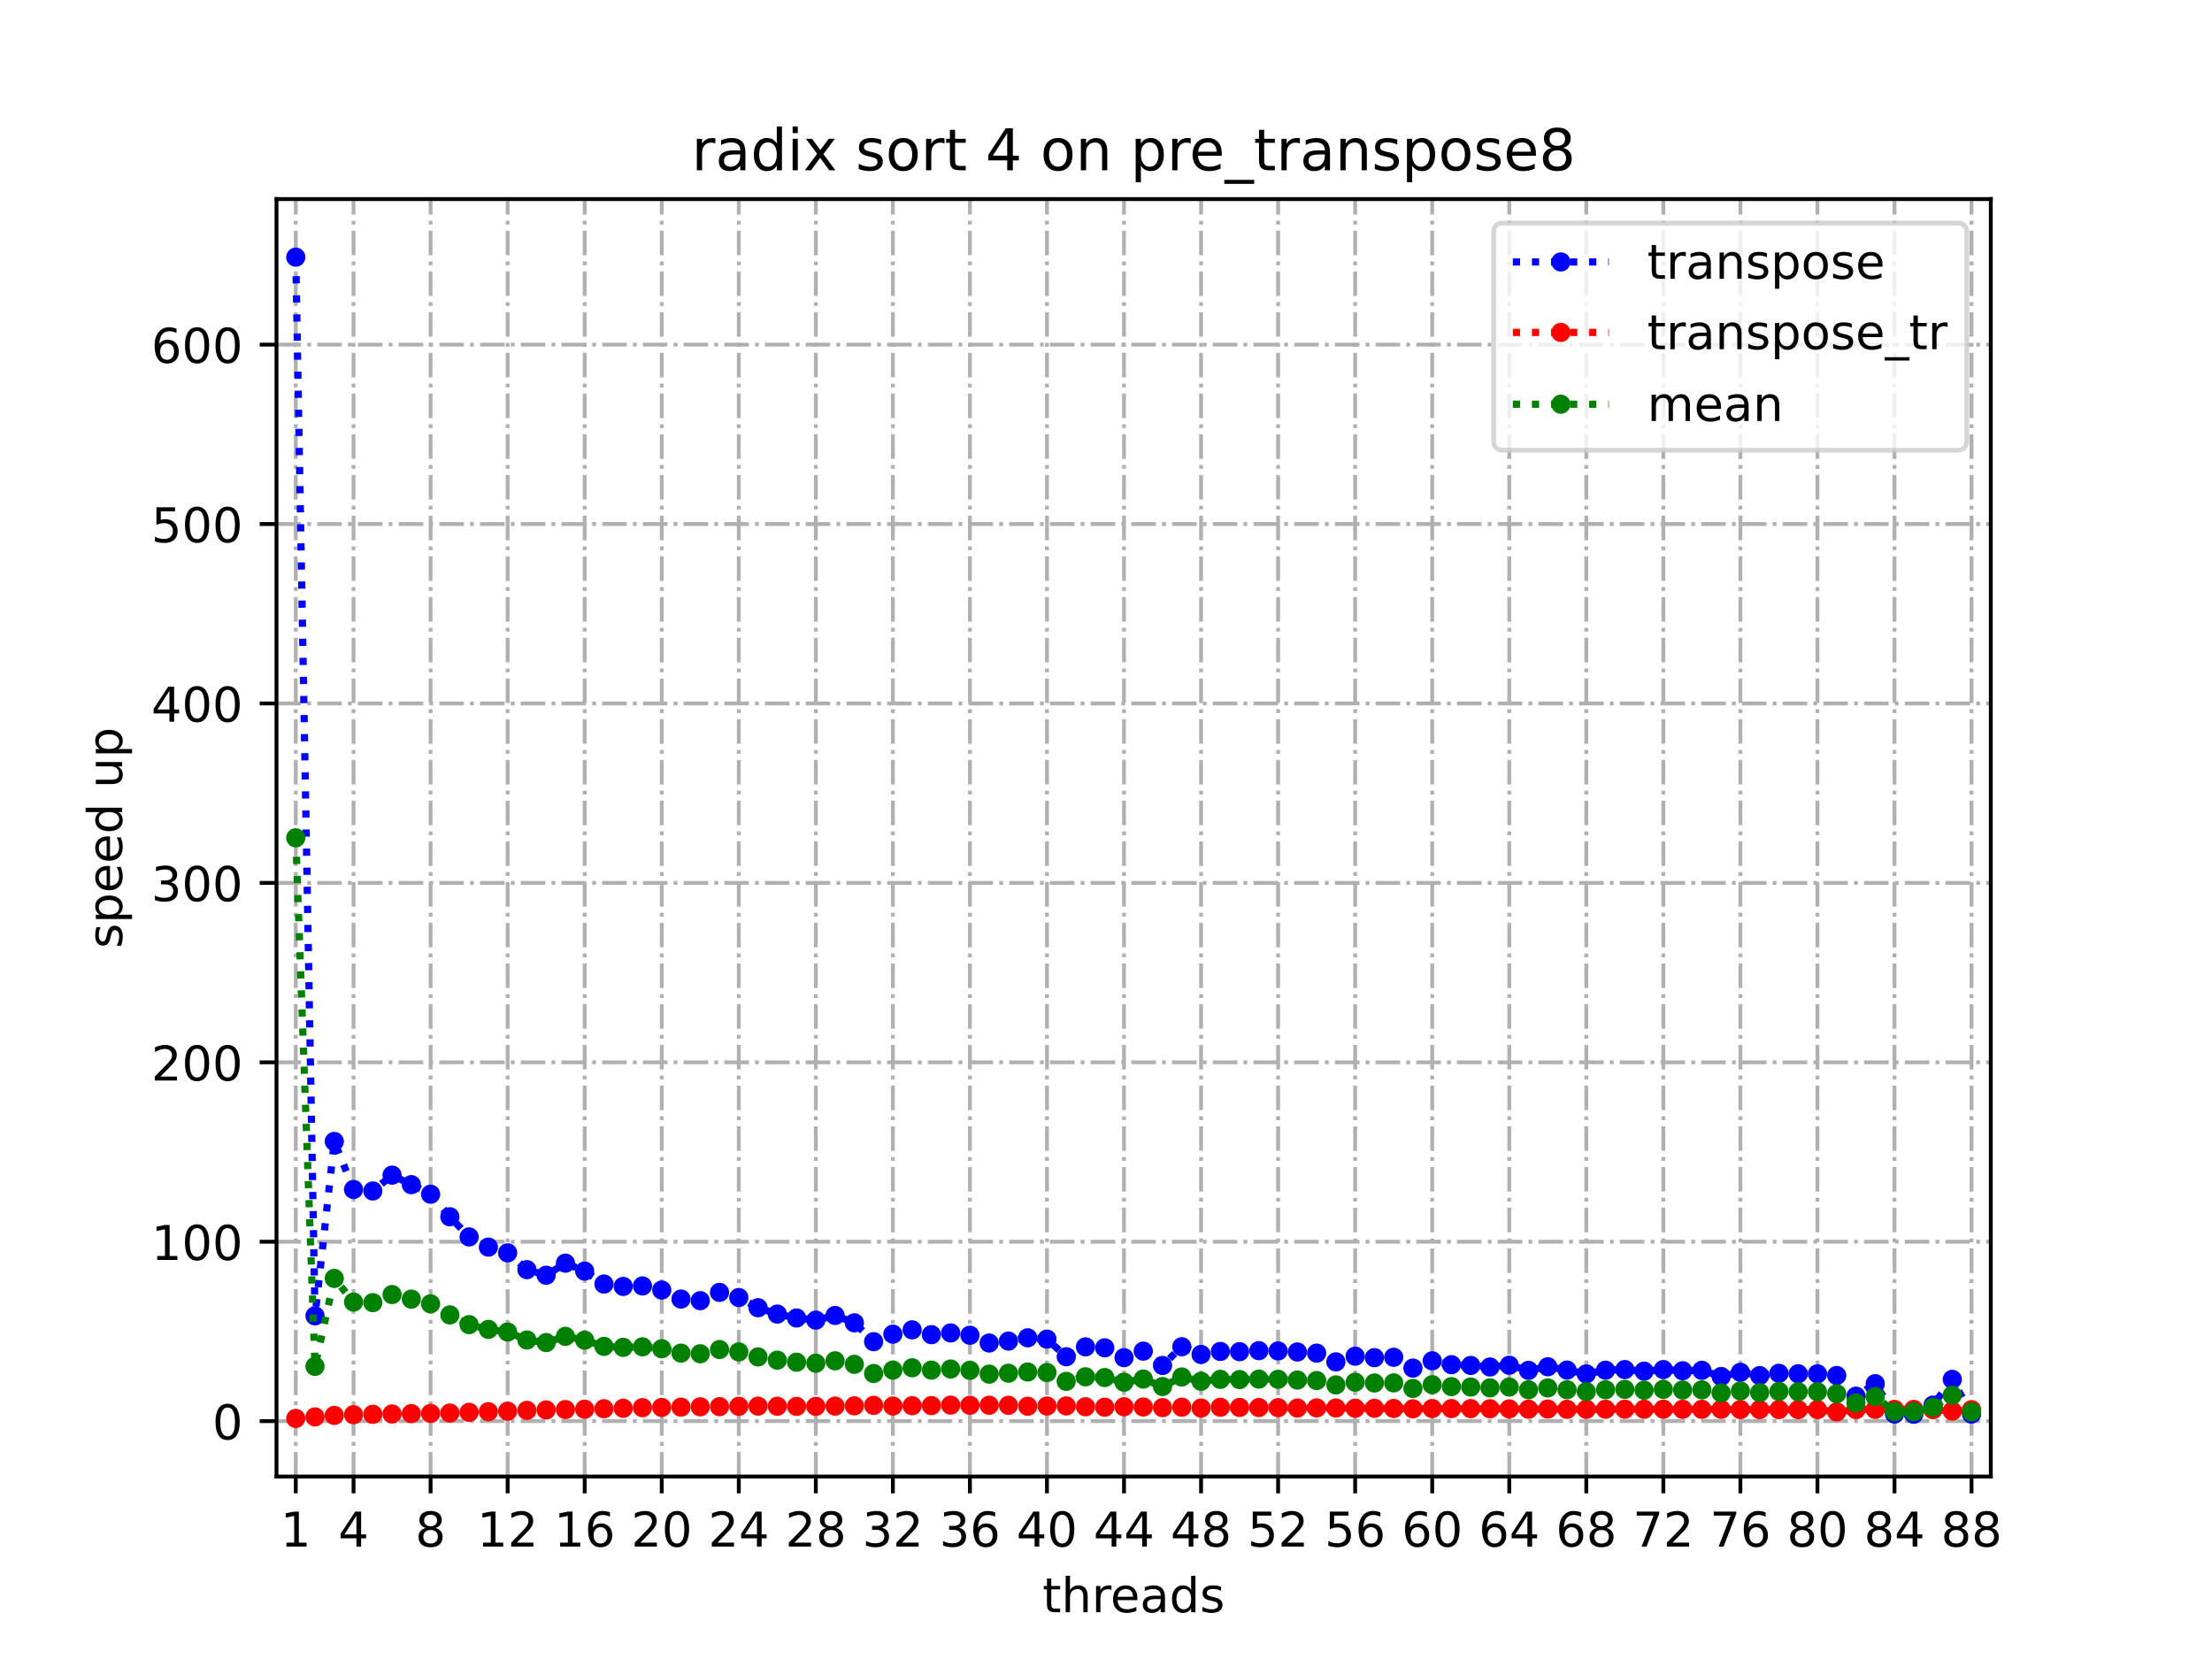 <?xml version="1.0" encoding="utf-8" standalone="no"?>
<!DOCTYPE svg PUBLIC "-//W3C//DTD SVG 1.1//EN"
  "http://www.w3.org/Graphics/SVG/1.1/DTD/svg11.dtd">
<!-- Created with matplotlib (https://matplotlib.org/) -->
<svg height="345.6pt" version="1.1" viewBox="0 0 460.8 345.6" width="460.8pt" xmlns="http://www.w3.org/2000/svg" xmlns:xlink="http://www.w3.org/1999/xlink">
 <defs>
  <style type="text/css">
*{stroke-linecap:butt;stroke-linejoin:round;}
  </style>
 </defs>
 <g id="figure_1">
  <g id="patch_1">
   <path d="M 0 345.6 
L 460.8 345.6 
L 460.8 0 
L 0 0 
z
" style="fill:#ffffff;"/>
  </g>
  <g id="axes_1">
   <g id="patch_2">
    <path d="M 57.6 307.584 
L 414.72 307.584 
L 414.72 41.472 
L 57.6 41.472 
z
" style="fill:#ffffff;"/>
   </g>
   <g id="matplotlib.axis_1">
    <g id="xtick_1">
     <g id="line2d_1">
      <path clip-path="url(#p75933379ae)" d="M 61.613 307.584 
L 61.613 41.472 
" style="fill:none;stroke:#b0b0b0;stroke-dasharray:5.12,1.28,0.8,1.28;stroke-dashoffset:0;stroke-width:0.8;"/>
     </g>
     <g id="line2d_2">
      <defs>
       <path d="M 0 0 
L 0 3.5 
" id="m38595cde00" style="stroke:#000000;stroke-width:0.8;"/>
      </defs>
      <g>
       <use style="stroke:#000000;stroke-width:0.8;" x="61.613" xlink:href="#m38595cde00" y="307.584"/>
      </g>
     </g>
     <g id="text_1">
      <!-- 1 -->
      <defs>
       <path d="M 12.406 8.297 
L 28.516 8.297 
L 28.516 63.922 
L 10.984 60.406 
L 10.984 69.391 
L 28.422 72.906 
L 38.281 72.906 
L 38.281 8.297 
L 54.391 8.297 
L 54.391 0 
L 12.406 0 
z
" id="DejaVuSans-49"/>
      </defs>
      <g transform="translate(58.431 322.182)scale(0.1 -0.1)">
       <use xlink:href="#DejaVuSans-49"/>
      </g>
     </g>
    </g>
    <g id="xtick_2">
     <g id="line2d_3">
      <path clip-path="url(#p75933379ae)" d="M 73.65 307.584 
L 73.65 41.472 
" style="fill:none;stroke:#b0b0b0;stroke-dasharray:5.12,1.28,0.8,1.28;stroke-dashoffset:0;stroke-width:0.8;"/>
     </g>
     <g id="line2d_4">
      <g>
       <use style="stroke:#000000;stroke-width:0.8;" x="73.65" xlink:href="#m38595cde00" y="307.584"/>
      </g>
     </g>
     <g id="text_2">
      <!-- 4 -->
      <defs>
       <path d="M 37.797 64.312 
L 12.891 25.391 
L 37.797 25.391 
z
M 35.203 72.906 
L 47.609 72.906 
L 47.609 25.391 
L 58.016 25.391 
L 58.016 17.188 
L 47.609 17.188 
L 47.609 0 
L 37.797 0 
L 37.797 17.188 
L 4.891 17.188 
L 4.891 26.703 
z
" id="DejaVuSans-52"/>
      </defs>
      <g transform="translate(70.469 322.182)scale(0.1 -0.1)">
       <use xlink:href="#DejaVuSans-52"/>
      </g>
     </g>
    </g>
    <g id="xtick_3">
     <g id="line2d_5">
      <path clip-path="url(#p75933379ae)" d="M 89.701 307.584 
L 89.701 41.472 
" style="fill:none;stroke:#b0b0b0;stroke-dasharray:5.12,1.28,0.8,1.28;stroke-dashoffset:0;stroke-width:0.8;"/>
     </g>
     <g id="line2d_6">
      <g>
       <use style="stroke:#000000;stroke-width:0.8;" x="89.701" xlink:href="#m38595cde00" y="307.584"/>
      </g>
     </g>
     <g id="text_3">
      <!-- 8 -->
      <defs>
       <path d="M 31.781 34.625 
Q 24.75 34.625 20.719 30.859 
Q 16.703 27.094 16.703 20.516 
Q 16.703 13.922 20.719 10.156 
Q 24.75 6.391 31.781 6.391 
Q 38.812 6.391 42.859 10.172 
Q 46.922 13.969 46.922 20.516 
Q 46.922 27.094 42.891 30.859 
Q 38.875 34.625 31.781 34.625 
z
M 21.922 38.812 
Q 15.578 40.375 12.031 44.719 
Q 8.5 49.078 8.5 55.328 
Q 8.5 64.062 14.719 69.141 
Q 20.953 74.219 31.781 74.219 
Q 42.672 74.219 48.875 69.141 
Q 55.078 64.062 55.078 55.328 
Q 55.078 49.078 51.531 44.719 
Q 48 40.375 41.703 38.812 
Q 48.828 37.156 52.797 32.312 
Q 56.781 27.484 56.781 20.516 
Q 56.781 9.906 50.312 4.234 
Q 43.844 -1.422 31.781 -1.422 
Q 19.734 -1.422 13.25 4.234 
Q 6.781 9.906 6.781 20.516 
Q 6.781 27.484 10.781 32.312 
Q 14.797 37.156 21.922 38.812 
z
M 18.312 54.391 
Q 18.312 48.734 21.844 45.562 
Q 25.391 42.391 31.781 42.391 
Q 38.141 42.391 41.719 45.562 
Q 45.312 48.734 45.312 54.391 
Q 45.312 60.062 41.719 63.234 
Q 38.141 66.406 31.781 66.406 
Q 25.391 66.406 21.844 63.234 
Q 18.312 60.062 18.312 54.391 
z
" id="DejaVuSans-56"/>
      </defs>
      <g transform="translate(86.519 322.182)scale(0.1 -0.1)">
       <use xlink:href="#DejaVuSans-56"/>
      </g>
     </g>
    </g>
    <g id="xtick_4">
     <g id="line2d_7">
      <path clip-path="url(#p75933379ae)" d="M 105.751 307.584 
L 105.751 41.472 
" style="fill:none;stroke:#b0b0b0;stroke-dasharray:5.12,1.28,0.8,1.28;stroke-dashoffset:0;stroke-width:0.8;"/>
     </g>
     <g id="line2d_8">
      <g>
       <use style="stroke:#000000;stroke-width:0.8;" x="105.751" xlink:href="#m38595cde00" y="307.584"/>
      </g>
     </g>
     <g id="text_4">
      <!-- 12 -->
      <defs>
       <path d="M 19.188 8.297 
L 53.609 8.297 
L 53.609 0 
L 7.328 0 
L 7.328 8.297 
Q 12.938 14.109 22.625 23.891 
Q 32.328 33.688 34.812 36.531 
Q 39.547 41.844 41.422 45.531 
Q 43.312 49.219 43.312 52.781 
Q 43.312 58.594 39.234 62.25 
Q 35.156 65.922 28.609 65.922 
Q 23.969 65.922 18.812 64.312 
Q 13.672 62.703 7.812 59.422 
L 7.812 69.391 
Q 13.766 71.781 18.938 73 
Q 24.125 74.219 28.422 74.219 
Q 39.75 74.219 46.484 68.547 
Q 53.219 62.891 53.219 53.422 
Q 53.219 48.922 51.531 44.891 
Q 49.859 40.875 45.406 35.406 
Q 44.188 33.984 37.641 27.219 
Q 31.109 20.453 19.188 8.297 
z
" id="DejaVuSans-50"/>
      </defs>
      <g transform="translate(99.389 322.182)scale(0.1 -0.1)">
       <use xlink:href="#DejaVuSans-49"/>
       <use x="63.623" xlink:href="#DejaVuSans-50"/>
      </g>
     </g>
    </g>
    <g id="xtick_5">
     <g id="line2d_9">
      <path clip-path="url(#p75933379ae)" d="M 121.801 307.584 
L 121.801 41.472 
" style="fill:none;stroke:#b0b0b0;stroke-dasharray:5.12,1.28,0.8,1.28;stroke-dashoffset:0;stroke-width:0.8;"/>
     </g>
     <g id="line2d_10">
      <g>
       <use style="stroke:#000000;stroke-width:0.8;" x="121.801" xlink:href="#m38595cde00" y="307.584"/>
      </g>
     </g>
     <g id="text_5">
      <!-- 16 -->
      <defs>
       <path d="M 33.016 40.375 
Q 26.375 40.375 22.484 35.828 
Q 18.609 31.297 18.609 23.391 
Q 18.609 15.531 22.484 10.953 
Q 26.375 6.391 33.016 6.391 
Q 39.656 6.391 43.531 10.953 
Q 47.406 15.531 47.406 23.391 
Q 47.406 31.297 43.531 35.828 
Q 39.656 40.375 33.016 40.375 
z
M 52.594 71.297 
L 52.594 62.312 
Q 48.875 64.062 45.094 64.984 
Q 41.312 65.922 37.594 65.922 
Q 27.828 65.922 22.672 59.328 
Q 17.531 52.734 16.797 39.406 
Q 19.672 43.656 24.016 45.922 
Q 28.375 48.188 33.594 48.188 
Q 44.578 48.188 50.953 41.516 
Q 57.328 34.859 57.328 23.391 
Q 57.328 12.156 50.688 5.359 
Q 44.047 -1.422 33.016 -1.422 
Q 20.359 -1.422 13.672 8.266 
Q 6.984 17.969 6.984 36.375 
Q 6.984 53.656 15.188 63.938 
Q 23.391 74.219 37.203 74.219 
Q 40.922 74.219 44.703 73.484 
Q 48.484 72.75 52.594 71.297 
z
" id="DejaVuSans-54"/>
      </defs>
      <g transform="translate(115.439 322.182)scale(0.1 -0.1)">
       <use xlink:href="#DejaVuSans-49"/>
       <use x="63.623" xlink:href="#DejaVuSans-54"/>
      </g>
     </g>
    </g>
    <g id="xtick_6">
     <g id="line2d_11">
      <path clip-path="url(#p75933379ae)" d="M 137.852 307.584 
L 137.852 41.472 
" style="fill:none;stroke:#b0b0b0;stroke-dasharray:5.12,1.28,0.8,1.28;stroke-dashoffset:0;stroke-width:0.8;"/>
     </g>
     <g id="line2d_12">
      <g>
       <use style="stroke:#000000;stroke-width:0.8;" x="137.852" xlink:href="#m38595cde00" y="307.584"/>
      </g>
     </g>
     <g id="text_6">
      <!-- 20 -->
      <defs>
       <path d="M 31.781 66.406 
Q 24.172 66.406 20.328 58.906 
Q 16.5 51.422 16.5 36.375 
Q 16.5 21.391 20.328 13.891 
Q 24.172 6.391 31.781 6.391 
Q 39.453 6.391 43.281 13.891 
Q 47.125 21.391 47.125 36.375 
Q 47.125 51.422 43.281 58.906 
Q 39.453 66.406 31.781 66.406 
z
M 31.781 74.219 
Q 44.047 74.219 50.516 64.516 
Q 56.984 54.828 56.984 36.375 
Q 56.984 17.969 50.516 8.266 
Q 44.047 -1.422 31.781 -1.422 
Q 19.531 -1.422 13.062 8.266 
Q 6.594 17.969 6.594 36.375 
Q 6.594 54.828 13.062 64.516 
Q 19.531 74.219 31.781 74.219 
z
" id="DejaVuSans-48"/>
      </defs>
      <g transform="translate(131.489 322.182)scale(0.1 -0.1)">
       <use xlink:href="#DejaVuSans-50"/>
       <use x="63.623" xlink:href="#DejaVuSans-48"/>
      </g>
     </g>
    </g>
    <g id="xtick_7">
     <g id="line2d_13">
      <path clip-path="url(#p75933379ae)" d="M 153.902 307.584 
L 153.902 41.472 
" style="fill:none;stroke:#b0b0b0;stroke-dasharray:5.12,1.28,0.8,1.28;stroke-dashoffset:0;stroke-width:0.8;"/>
     </g>
     <g id="line2d_14">
      <g>
       <use style="stroke:#000000;stroke-width:0.8;" x="153.902" xlink:href="#m38595cde00" y="307.584"/>
      </g>
     </g>
     <g id="text_7">
      <!-- 24 -->
      <g transform="translate(147.54 322.182)scale(0.1 -0.1)">
       <use xlink:href="#DejaVuSans-50"/>
       <use x="63.623" xlink:href="#DejaVuSans-52"/>
      </g>
     </g>
    </g>
    <g id="xtick_8">
     <g id="line2d_15">
      <path clip-path="url(#p75933379ae)" d="M 169.952 307.584 
L 169.952 41.472 
" style="fill:none;stroke:#b0b0b0;stroke-dasharray:5.12,1.28,0.8,1.28;stroke-dashoffset:0;stroke-width:0.8;"/>
     </g>
     <g id="line2d_16">
      <g>
       <use style="stroke:#000000;stroke-width:0.8;" x="169.952" xlink:href="#m38595cde00" y="307.584"/>
      </g>
     </g>
     <g id="text_8">
      <!-- 28 -->
      <g transform="translate(163.59 322.182)scale(0.1 -0.1)">
       <use xlink:href="#DejaVuSans-50"/>
       <use x="63.623" xlink:href="#DejaVuSans-56"/>
      </g>
     </g>
    </g>
    <g id="xtick_9">
     <g id="line2d_17">
      <path clip-path="url(#p75933379ae)" d="M 186.003 307.584 
L 186.003 41.472 
" style="fill:none;stroke:#b0b0b0;stroke-dasharray:5.12,1.28,0.8,1.28;stroke-dashoffset:0;stroke-width:0.8;"/>
     </g>
     <g id="line2d_18">
      <g>
       <use style="stroke:#000000;stroke-width:0.8;" x="186.003" xlink:href="#m38595cde00" y="307.584"/>
      </g>
     </g>
     <g id="text_9">
      <!-- 32 -->
      <defs>
       <path d="M 40.578 39.312 
Q 47.656 37.797 51.625 33 
Q 55.609 28.219 55.609 21.188 
Q 55.609 10.406 48.188 4.484 
Q 40.766 -1.422 27.094 -1.422 
Q 22.516 -1.422 17.656 -0.516 
Q 12.797 0.391 7.625 2.203 
L 7.625 11.719 
Q 11.719 9.328 16.594 8.109 
Q 21.484 6.891 26.812 6.891 
Q 36.078 6.891 40.938 10.547 
Q 45.797 14.203 45.797 21.188 
Q 45.797 27.641 41.281 31.266 
Q 36.766 34.906 28.719 34.906 
L 20.219 34.906 
L 20.219 43.016 
L 29.109 43.016 
Q 36.375 43.016 40.234 45.922 
Q 44.094 48.828 44.094 54.297 
Q 44.094 59.906 40.109 62.906 
Q 36.141 65.922 28.719 65.922 
Q 24.656 65.922 20.016 65.031 
Q 15.375 64.156 9.812 62.312 
L 9.812 71.094 
Q 15.438 72.656 20.344 73.438 
Q 25.25 74.219 29.594 74.219 
Q 40.828 74.219 47.359 69.109 
Q 53.906 64.016 53.906 55.328 
Q 53.906 49.266 50.438 45.094 
Q 46.969 40.922 40.578 39.312 
z
" id="DejaVuSans-51"/>
      </defs>
      <g transform="translate(179.64 322.182)scale(0.1 -0.1)">
       <use xlink:href="#DejaVuSans-51"/>
       <use x="63.623" xlink:href="#DejaVuSans-50"/>
      </g>
     </g>
    </g>
    <g id="xtick_10">
     <g id="line2d_19">
      <path clip-path="url(#p75933379ae)" d="M 202.053 307.584 
L 202.053 41.472 
" style="fill:none;stroke:#b0b0b0;stroke-dasharray:5.12,1.28,0.8,1.28;stroke-dashoffset:0;stroke-width:0.8;"/>
     </g>
     <g id="line2d_20">
      <g>
       <use style="stroke:#000000;stroke-width:0.8;" x="202.053" xlink:href="#m38595cde00" y="307.584"/>
      </g>
     </g>
     <g id="text_10">
      <!-- 36 -->
      <g transform="translate(195.691 322.182)scale(0.1 -0.1)">
       <use xlink:href="#DejaVuSans-51"/>
       <use x="63.623" xlink:href="#DejaVuSans-54"/>
      </g>
     </g>
    </g>
    <g id="xtick_11">
     <g id="line2d_21">
      <path clip-path="url(#p75933379ae)" d="M 218.103 307.584 
L 218.103 41.472 
" style="fill:none;stroke:#b0b0b0;stroke-dasharray:5.12,1.28,0.8,1.28;stroke-dashoffset:0;stroke-width:0.8;"/>
     </g>
     <g id="line2d_22">
      <g>
       <use style="stroke:#000000;stroke-width:0.8;" x="218.103" xlink:href="#m38595cde00" y="307.584"/>
      </g>
     </g>
     <g id="text_11">
      <!-- 40 -->
      <g transform="translate(211.741 322.182)scale(0.1 -0.1)">
       <use xlink:href="#DejaVuSans-52"/>
       <use x="63.623" xlink:href="#DejaVuSans-48"/>
      </g>
     </g>
    </g>
    <g id="xtick_12">
     <g id="line2d_23">
      <path clip-path="url(#p75933379ae)" d="M 234.154 307.584 
L 234.154 41.472 
" style="fill:none;stroke:#b0b0b0;stroke-dasharray:5.12,1.28,0.8,1.28;stroke-dashoffset:0;stroke-width:0.8;"/>
     </g>
     <g id="line2d_24">
      <g>
       <use style="stroke:#000000;stroke-width:0.8;" x="234.154" xlink:href="#m38595cde00" y="307.584"/>
      </g>
     </g>
     <g id="text_12">
      <!-- 44 -->
      <g transform="translate(227.791 322.182)scale(0.1 -0.1)">
       <use xlink:href="#DejaVuSans-52"/>
       <use x="63.623" xlink:href="#DejaVuSans-52"/>
      </g>
     </g>
    </g>
    <g id="xtick_13">
     <g id="line2d_25">
      <path clip-path="url(#p75933379ae)" d="M 250.204 307.584 
L 250.204 41.472 
" style="fill:none;stroke:#b0b0b0;stroke-dasharray:5.12,1.28,0.8,1.28;stroke-dashoffset:0;stroke-width:0.8;"/>
     </g>
     <g id="line2d_26">
      <g>
       <use style="stroke:#000000;stroke-width:0.8;" x="250.204" xlink:href="#m38595cde00" y="307.584"/>
      </g>
     </g>
     <g id="text_13">
      <!-- 48 -->
      <g transform="translate(243.842 322.182)scale(0.1 -0.1)">
       <use xlink:href="#DejaVuSans-52"/>
       <use x="63.623" xlink:href="#DejaVuSans-56"/>
      </g>
     </g>
    </g>
    <g id="xtick_14">
     <g id="line2d_27">
      <path clip-path="url(#p75933379ae)" d="M 266.254 307.584 
L 266.254 41.472 
" style="fill:none;stroke:#b0b0b0;stroke-dasharray:5.12,1.28,0.8,1.28;stroke-dashoffset:0;stroke-width:0.8;"/>
     </g>
     <g id="line2d_28">
      <g>
       <use style="stroke:#000000;stroke-width:0.8;" x="266.254" xlink:href="#m38595cde00" y="307.584"/>
      </g>
     </g>
     <g id="text_14">
      <!-- 52 -->
      <defs>
       <path d="M 10.797 72.906 
L 49.516 72.906 
L 49.516 64.594 
L 19.828 64.594 
L 19.828 46.734 
Q 21.969 47.469 24.109 47.828 
Q 26.266 48.188 28.422 48.188 
Q 40.625 48.188 47.75 41.5 
Q 54.891 34.812 54.891 23.391 
Q 54.891 11.625 47.562 5.094 
Q 40.234 -1.422 26.906 -1.422 
Q 22.312 -1.422 17.547 -0.641 
Q 12.797 0.141 7.719 1.703 
L 7.719 11.625 
Q 12.109 9.234 16.797 8.062 
Q 21.484 6.891 26.703 6.891 
Q 35.156 6.891 40.078 11.328 
Q 45.016 15.766 45.016 23.391 
Q 45.016 31 40.078 35.438 
Q 35.156 39.891 26.703 39.891 
Q 22.75 39.891 18.812 39.016 
Q 14.891 38.141 10.797 36.281 
z
" id="DejaVuSans-53"/>
      </defs>
      <g transform="translate(259.892 322.182)scale(0.1 -0.1)">
       <use xlink:href="#DejaVuSans-53"/>
       <use x="63.623" xlink:href="#DejaVuSans-50"/>
      </g>
     </g>
    </g>
    <g id="xtick_15">
     <g id="line2d_29">
      <path clip-path="url(#p75933379ae)" d="M 282.305 307.584 
L 282.305 41.472 
" style="fill:none;stroke:#b0b0b0;stroke-dasharray:5.12,1.28,0.8,1.28;stroke-dashoffset:0;stroke-width:0.8;"/>
     </g>
     <g id="line2d_30">
      <g>
       <use style="stroke:#000000;stroke-width:0.8;" x="282.305" xlink:href="#m38595cde00" y="307.584"/>
      </g>
     </g>
     <g id="text_15">
      <!-- 56 -->
      <g transform="translate(275.942 322.182)scale(0.1 -0.1)">
       <use xlink:href="#DejaVuSans-53"/>
       <use x="63.623" xlink:href="#DejaVuSans-54"/>
      </g>
     </g>
    </g>
    <g id="xtick_16">
     <g id="line2d_31">
      <path clip-path="url(#p75933379ae)" d="M 298.355 307.584 
L 298.355 41.472 
" style="fill:none;stroke:#b0b0b0;stroke-dasharray:5.12,1.28,0.8,1.28;stroke-dashoffset:0;stroke-width:0.8;"/>
     </g>
     <g id="line2d_32">
      <g>
       <use style="stroke:#000000;stroke-width:0.8;" x="298.355" xlink:href="#m38595cde00" y="307.584"/>
      </g>
     </g>
     <g id="text_16">
      <!-- 60 -->
      <g transform="translate(291.993 322.182)scale(0.1 -0.1)">
       <use xlink:href="#DejaVuSans-54"/>
       <use x="63.623" xlink:href="#DejaVuSans-48"/>
      </g>
     </g>
    </g>
    <g id="xtick_17">
     <g id="line2d_33">
      <path clip-path="url(#p75933379ae)" d="M 314.405 307.584 
L 314.405 41.472 
" style="fill:none;stroke:#b0b0b0;stroke-dasharray:5.12,1.28,0.8,1.28;stroke-dashoffset:0;stroke-width:0.8;"/>
     </g>
     <g id="line2d_34">
      <g>
       <use style="stroke:#000000;stroke-width:0.8;" x="314.405" xlink:href="#m38595cde00" y="307.584"/>
      </g>
     </g>
     <g id="text_17">
      <!-- 64 -->
      <g transform="translate(308.043 322.182)scale(0.1 -0.1)">
       <use xlink:href="#DejaVuSans-54"/>
       <use x="63.623" xlink:href="#DejaVuSans-52"/>
      </g>
     </g>
    </g>
    <g id="xtick_18">
     <g id="line2d_35">
      <path clip-path="url(#p75933379ae)" d="M 330.456 307.584 
L 330.456 41.472 
" style="fill:none;stroke:#b0b0b0;stroke-dasharray:5.12,1.28,0.8,1.28;stroke-dashoffset:0;stroke-width:0.8;"/>
     </g>
     <g id="line2d_36">
      <g>
       <use style="stroke:#000000;stroke-width:0.8;" x="330.456" xlink:href="#m38595cde00" y="307.584"/>
      </g>
     </g>
     <g id="text_18">
      <!-- 68 -->
      <g transform="translate(324.093 322.182)scale(0.1 -0.1)">
       <use xlink:href="#DejaVuSans-54"/>
       <use x="63.623" xlink:href="#DejaVuSans-56"/>
      </g>
     </g>
    </g>
    <g id="xtick_19">
     <g id="line2d_37">
      <path clip-path="url(#p75933379ae)" d="M 346.506 307.584 
L 346.506 41.472 
" style="fill:none;stroke:#b0b0b0;stroke-dasharray:5.12,1.28,0.8,1.28;stroke-dashoffset:0;stroke-width:0.8;"/>
     </g>
     <g id="line2d_38">
      <g>
       <use style="stroke:#000000;stroke-width:0.8;" x="346.506" xlink:href="#m38595cde00" y="307.584"/>
      </g>
     </g>
     <g id="text_19">
      <!-- 72 -->
      <defs>
       <path d="M 8.203 72.906 
L 55.078 72.906 
L 55.078 68.703 
L 28.609 0 
L 18.312 0 
L 43.219 64.594 
L 8.203 64.594 
z
" id="DejaVuSans-55"/>
      </defs>
      <g transform="translate(340.144 322.182)scale(0.1 -0.1)">
       <use xlink:href="#DejaVuSans-55"/>
       <use x="63.623" xlink:href="#DejaVuSans-50"/>
      </g>
     </g>
    </g>
    <g id="xtick_20">
     <g id="line2d_39">
      <path clip-path="url(#p75933379ae)" d="M 362.556 307.584 
L 362.556 41.472 
" style="fill:none;stroke:#b0b0b0;stroke-dasharray:5.12,1.28,0.8,1.28;stroke-dashoffset:0;stroke-width:0.8;"/>
     </g>
     <g id="line2d_40">
      <g>
       <use style="stroke:#000000;stroke-width:0.8;" x="362.556" xlink:href="#m38595cde00" y="307.584"/>
      </g>
     </g>
     <g id="text_20">
      <!-- 76 -->
      <g transform="translate(356.194 322.182)scale(0.1 -0.1)">
       <use xlink:href="#DejaVuSans-55"/>
       <use x="63.623" xlink:href="#DejaVuSans-54"/>
      </g>
     </g>
    </g>
    <g id="xtick_21">
     <g id="line2d_41">
      <path clip-path="url(#p75933379ae)" d="M 378.607 307.584 
L 378.607 41.472 
" style="fill:none;stroke:#b0b0b0;stroke-dasharray:5.12,1.28,0.8,1.28;stroke-dashoffset:0;stroke-width:0.8;"/>
     </g>
     <g id="line2d_42">
      <g>
       <use style="stroke:#000000;stroke-width:0.8;" x="378.607" xlink:href="#m38595cde00" y="307.584"/>
      </g>
     </g>
     <g id="text_21">
      <!-- 80 -->
      <g transform="translate(372.244 322.182)scale(0.1 -0.1)">
       <use xlink:href="#DejaVuSans-56"/>
       <use x="63.623" xlink:href="#DejaVuSans-48"/>
      </g>
     </g>
    </g>
    <g id="xtick_22">
     <g id="line2d_43">
      <path clip-path="url(#p75933379ae)" d="M 394.657 307.584 
L 394.657 41.472 
" style="fill:none;stroke:#b0b0b0;stroke-dasharray:5.12,1.28,0.8,1.28;stroke-dashoffset:0;stroke-width:0.8;"/>
     </g>
     <g id="line2d_44">
      <g>
       <use style="stroke:#000000;stroke-width:0.8;" x="394.657" xlink:href="#m38595cde00" y="307.584"/>
      </g>
     </g>
     <g id="text_22">
      <!-- 84 -->
      <g transform="translate(388.295 322.182)scale(0.1 -0.1)">
       <use xlink:href="#DejaVuSans-56"/>
       <use x="63.623" xlink:href="#DejaVuSans-52"/>
      </g>
     </g>
    </g>
    <g id="xtick_23">
     <g id="line2d_45">
      <path clip-path="url(#p75933379ae)" d="M 410.707 307.584 
L 410.707 41.472 
" style="fill:none;stroke:#b0b0b0;stroke-dasharray:5.12,1.28,0.8,1.28;stroke-dashoffset:0;stroke-width:0.8;"/>
     </g>
     <g id="line2d_46">
      <g>
       <use style="stroke:#000000;stroke-width:0.8;" x="410.707" xlink:href="#m38595cde00" y="307.584"/>
      </g>
     </g>
     <g id="text_23">
      <!-- 88 -->
      <g transform="translate(404.345 322.182)scale(0.1 -0.1)">
       <use xlink:href="#DejaVuSans-56"/>
       <use x="63.623" xlink:href="#DejaVuSans-56"/>
      </g>
     </g>
    </g>
    <g id="text_24">
     <!-- threads -->
     <defs>
      <path d="M 18.312 70.219 
L 18.312 54.688 
L 36.812 54.688 
L 36.812 47.703 
L 18.312 47.703 
L 18.312 18.016 
Q 18.312 11.328 20.141 9.422 
Q 21.969 7.516 27.594 7.516 
L 36.812 7.516 
L 36.812 0 
L 27.594 0 
Q 17.188 0 13.234 3.875 
Q 9.281 7.766 9.281 18.016 
L 9.281 47.703 
L 2.688 47.703 
L 2.688 54.688 
L 9.281 54.688 
L 9.281 70.219 
z
" id="DejaVuSans-116"/>
      <path d="M 54.891 33.016 
L 54.891 0 
L 45.906 0 
L 45.906 32.719 
Q 45.906 40.484 42.875 44.328 
Q 39.844 48.188 33.797 48.188 
Q 26.516 48.188 22.312 43.547 
Q 18.109 38.922 18.109 30.906 
L 18.109 0 
L 9.078 0 
L 9.078 75.984 
L 18.109 75.984 
L 18.109 46.188 
Q 21.344 51.125 25.703 53.562 
Q 30.078 56 35.797 56 
Q 45.219 56 50.047 50.172 
Q 54.891 44.344 54.891 33.016 
z
" id="DejaVuSans-104"/>
      <path d="M 41.109 46.297 
Q 39.594 47.172 37.812 47.578 
Q 36.031 48 33.891 48 
Q 26.266 48 22.188 43.047 
Q 18.109 38.094 18.109 28.812 
L 18.109 0 
L 9.078 0 
L 9.078 54.688 
L 18.109 54.688 
L 18.109 46.188 
Q 20.953 51.172 25.484 53.578 
Q 30.031 56 36.531 56 
Q 37.453 56 38.578 55.875 
Q 39.703 55.766 41.062 55.516 
z
" id="DejaVuSans-114"/>
      <path d="M 56.203 29.594 
L 56.203 25.203 
L 14.891 25.203 
Q 15.484 15.922 20.484 11.062 
Q 25.484 6.203 34.422 6.203 
Q 39.594 6.203 44.453 7.469 
Q 49.312 8.734 54.109 11.281 
L 54.109 2.781 
Q 49.266 0.734 44.188 -0.344 
Q 39.109 -1.422 33.891 -1.422 
Q 20.797 -1.422 13.156 6.188 
Q 5.516 13.812 5.516 26.812 
Q 5.516 40.234 12.766 48.109 
Q 20.016 56 32.328 56 
Q 43.359 56 49.781 48.891 
Q 56.203 41.797 56.203 29.594 
z
M 47.219 32.234 
Q 47.125 39.594 43.094 43.984 
Q 39.062 48.391 32.422 48.391 
Q 24.906 48.391 20.391 44.141 
Q 15.875 39.891 15.188 32.172 
z
" id="DejaVuSans-101"/>
      <path d="M 34.281 27.484 
Q 23.391 27.484 19.188 25 
Q 14.984 22.516 14.984 16.5 
Q 14.984 11.719 18.141 8.906 
Q 21.297 6.109 26.703 6.109 
Q 34.188 6.109 38.703 11.406 
Q 43.219 16.703 43.219 25.484 
L 43.219 27.484 
z
M 52.203 31.203 
L 52.203 0 
L 43.219 0 
L 43.219 8.297 
Q 40.141 3.328 35.547 0.953 
Q 30.953 -1.422 24.312 -1.422 
Q 15.922 -1.422 10.953 3.297 
Q 6 8.016 6 15.922 
Q 6 25.141 12.172 29.828 
Q 18.359 34.516 30.609 34.516 
L 43.219 34.516 
L 43.219 35.406 
Q 43.219 41.609 39.141 45 
Q 35.062 48.391 27.688 48.391 
Q 23 48.391 18.547 47.266 
Q 14.109 46.141 10.016 43.891 
L 10.016 52.203 
Q 14.938 54.109 19.578 55.047 
Q 24.219 56 28.609 56 
Q 40.484 56 46.344 49.844 
Q 52.203 43.703 52.203 31.203 
z
" id="DejaVuSans-97"/>
      <path d="M 45.406 46.391 
L 45.406 75.984 
L 54.391 75.984 
L 54.391 0 
L 45.406 0 
L 45.406 8.203 
Q 42.578 3.328 38.25 0.953 
Q 33.938 -1.422 27.875 -1.422 
Q 17.969 -1.422 11.734 6.484 
Q 5.516 14.406 5.516 27.297 
Q 5.516 40.188 11.734 48.094 
Q 17.969 56 27.875 56 
Q 33.938 56 38.25 53.625 
Q 42.578 51.266 45.406 46.391 
z
M 14.797 27.297 
Q 14.797 17.391 18.875 11.75 
Q 22.953 6.109 30.078 6.109 
Q 37.203 6.109 41.297 11.75 
Q 45.406 17.391 45.406 27.297 
Q 45.406 37.203 41.297 42.844 
Q 37.203 48.484 30.078 48.484 
Q 22.953 48.484 18.875 42.844 
Q 14.797 37.203 14.797 27.297 
z
" id="DejaVuSans-100"/>
      <path d="M 44.281 53.078 
L 44.281 44.578 
Q 40.484 46.531 36.375 47.5 
Q 32.281 48.484 27.875 48.484 
Q 21.188 48.484 17.844 46.438 
Q 14.5 44.391 14.5 40.281 
Q 14.5 37.156 16.891 35.375 
Q 19.281 33.594 26.516 31.984 
L 29.594 31.297 
Q 39.156 29.25 43.188 25.516 
Q 47.219 21.781 47.219 15.094 
Q 47.219 7.469 41.188 3.016 
Q 35.156 -1.422 24.609 -1.422 
Q 20.219 -1.422 15.453 -0.562 
Q 10.688 0.297 5.422 2 
L 5.422 11.281 
Q 10.406 8.688 15.234 7.391 
Q 20.062 6.109 24.812 6.109 
Q 31.156 6.109 34.562 8.281 
Q 37.984 10.453 37.984 14.406 
Q 37.984 18.062 35.516 20.016 
Q 33.062 21.969 24.703 23.781 
L 21.578 24.516 
Q 13.234 26.266 9.516 29.906 
Q 5.812 33.547 5.812 39.891 
Q 5.812 47.609 11.281 51.797 
Q 16.75 56 26.812 56 
Q 31.781 56 36.172 55.266 
Q 40.578 54.547 44.281 53.078 
z
" id="DejaVuSans-115"/>
     </defs>
     <g transform="translate(217.169 335.861)scale(0.1 -0.1)">
      <use xlink:href="#DejaVuSans-116"/>
      <use x="39.209" xlink:href="#DejaVuSans-104"/>
      <use x="102.588" xlink:href="#DejaVuSans-114"/>
      <use x="141.451" xlink:href="#DejaVuSans-101"/>
      <use x="202.975" xlink:href="#DejaVuSans-97"/>
      <use x="264.254" xlink:href="#DejaVuSans-100"/>
      <use x="327.73" xlink:href="#DejaVuSans-115"/>
     </g>
    </g>
   </g>
   <g id="matplotlib.axis_2">
    <g id="ytick_1">
     <g id="line2d_47">
      <path clip-path="url(#p75933379ae)" d="M 57.6 296.052 
L 414.72 296.052 
" style="fill:none;stroke:#b0b0b0;stroke-dasharray:5.12,1.28,0.8,1.28;stroke-dashoffset:0;stroke-width:0.8;"/>
     </g>
     <g id="line2d_48">
      <defs>
       <path d="M 0 0 
L -3.5 0 
" id="m521a5123e2" style="stroke:#000000;stroke-width:0.8;"/>
      </defs>
      <g>
       <use style="stroke:#000000;stroke-width:0.8;" x="57.6" xlink:href="#m521a5123e2" y="296.052"/>
      </g>
     </g>
     <g id="text_25">
      <!-- 0 -->
      <g transform="translate(44.237 299.851)scale(0.1 -0.1)">
       <use xlink:href="#DejaVuSans-48"/>
      </g>
     </g>
    </g>
    <g id="ytick_2">
     <g id="line2d_49">
      <path clip-path="url(#p75933379ae)" d="M 57.6 258.675 
L 414.72 258.675 
" style="fill:none;stroke:#b0b0b0;stroke-dasharray:5.12,1.28,0.8,1.28;stroke-dashoffset:0;stroke-width:0.8;"/>
     </g>
     <g id="line2d_50">
      <g>
       <use style="stroke:#000000;stroke-width:0.8;" x="57.6" xlink:href="#m521a5123e2" y="258.675"/>
      </g>
     </g>
     <g id="text_26">
      <!-- 100 -->
      <g transform="translate(31.512 262.474)scale(0.1 -0.1)">
       <use xlink:href="#DejaVuSans-49"/>
       <use x="63.623" xlink:href="#DejaVuSans-48"/>
       <use x="127.246" xlink:href="#DejaVuSans-48"/>
      </g>
     </g>
    </g>
    <g id="ytick_3">
     <g id="line2d_51">
      <path clip-path="url(#p75933379ae)" d="M 57.6 221.298 
L 414.72 221.298 
" style="fill:none;stroke:#b0b0b0;stroke-dasharray:5.12,1.28,0.8,1.28;stroke-dashoffset:0;stroke-width:0.8;"/>
     </g>
     <g id="line2d_52">
      <g>
       <use style="stroke:#000000;stroke-width:0.8;" x="57.6" xlink:href="#m521a5123e2" y="221.298"/>
      </g>
     </g>
     <g id="text_27">
      <!-- 200 -->
      <g transform="translate(31.512 225.097)scale(0.1 -0.1)">
       <use xlink:href="#DejaVuSans-50"/>
       <use x="63.623" xlink:href="#DejaVuSans-48"/>
       <use x="127.246" xlink:href="#DejaVuSans-48"/>
      </g>
     </g>
    </g>
    <g id="ytick_4">
     <g id="line2d_53">
      <path clip-path="url(#p75933379ae)" d="M 57.6 183.921 
L 414.72 183.921 
" style="fill:none;stroke:#b0b0b0;stroke-dasharray:5.12,1.28,0.8,1.28;stroke-dashoffset:0;stroke-width:0.8;"/>
     </g>
     <g id="line2d_54">
      <g>
       <use style="stroke:#000000;stroke-width:0.8;" x="57.6" xlink:href="#m521a5123e2" y="183.921"/>
      </g>
     </g>
     <g id="text_28">
      <!-- 300 -->
      <g transform="translate(31.512 187.72)scale(0.1 -0.1)">
       <use xlink:href="#DejaVuSans-51"/>
       <use x="63.623" xlink:href="#DejaVuSans-48"/>
       <use x="127.246" xlink:href="#DejaVuSans-48"/>
      </g>
     </g>
    </g>
    <g id="ytick_5">
     <g id="line2d_55">
      <path clip-path="url(#p75933379ae)" d="M 57.6 146.544 
L 414.72 146.544 
" style="fill:none;stroke:#b0b0b0;stroke-dasharray:5.12,1.28,0.8,1.28;stroke-dashoffset:0;stroke-width:0.8;"/>
     </g>
     <g id="line2d_56">
      <g>
       <use style="stroke:#000000;stroke-width:0.8;" x="57.6" xlink:href="#m521a5123e2" y="146.544"/>
      </g>
     </g>
     <g id="text_29">
      <!-- 400 -->
      <g transform="translate(31.512 150.343)scale(0.1 -0.1)">
       <use xlink:href="#DejaVuSans-52"/>
       <use x="63.623" xlink:href="#DejaVuSans-48"/>
       <use x="127.246" xlink:href="#DejaVuSans-48"/>
      </g>
     </g>
    </g>
    <g id="ytick_6">
     <g id="line2d_57">
      <path clip-path="url(#p75933379ae)" d="M 57.6 109.167 
L 414.72 109.167 
" style="fill:none;stroke:#b0b0b0;stroke-dasharray:5.12,1.28,0.8,1.28;stroke-dashoffset:0;stroke-width:0.8;"/>
     </g>
     <g id="line2d_58">
      <g>
       <use style="stroke:#000000;stroke-width:0.8;" x="57.6" xlink:href="#m521a5123e2" y="109.167"/>
      </g>
     </g>
     <g id="text_30">
      <!-- 500 -->
      <g transform="translate(31.512 112.966)scale(0.1 -0.1)">
       <use xlink:href="#DejaVuSans-53"/>
       <use x="63.623" xlink:href="#DejaVuSans-48"/>
       <use x="127.246" xlink:href="#DejaVuSans-48"/>
      </g>
     </g>
    </g>
    <g id="ytick_7">
     <g id="line2d_59">
      <path clip-path="url(#p75933379ae)" d="M 57.6 71.79 
L 414.72 71.79 
" style="fill:none;stroke:#b0b0b0;stroke-dasharray:5.12,1.28,0.8,1.28;stroke-dashoffset:0;stroke-width:0.8;"/>
     </g>
     <g id="line2d_60">
      <g>
       <use style="stroke:#000000;stroke-width:0.8;" x="57.6" xlink:href="#m521a5123e2" y="71.79"/>
      </g>
     </g>
     <g id="text_31">
      <!-- 600 -->
      <g transform="translate(31.512 75.59)scale(0.1 -0.1)">
       <use xlink:href="#DejaVuSans-54"/>
       <use x="63.623" xlink:href="#DejaVuSans-48"/>
       <use x="127.246" xlink:href="#DejaVuSans-48"/>
      </g>
     </g>
    </g>
    <g id="text_32">
     <!-- speed up -->
     <defs>
      <path d="M 18.109 8.203 
L 18.109 -20.797 
L 9.078 -20.797 
L 9.078 54.688 
L 18.109 54.688 
L 18.109 46.391 
Q 20.953 51.266 25.266 53.625 
Q 29.594 56 35.594 56 
Q 45.562 56 51.781 48.094 
Q 58.016 40.188 58.016 27.297 
Q 58.016 14.406 51.781 6.484 
Q 45.562 -1.422 35.594 -1.422 
Q 29.594 -1.422 25.266 0.953 
Q 20.953 3.328 18.109 8.203 
z
M 48.688 27.297 
Q 48.688 37.203 44.609 42.844 
Q 40.531 48.484 33.406 48.484 
Q 26.266 48.484 22.188 42.844 
Q 18.109 37.203 18.109 27.297 
Q 18.109 17.391 22.188 11.75 
Q 26.266 6.109 33.406 6.109 
Q 40.531 6.109 44.609 11.75 
Q 48.688 17.391 48.688 27.297 
z
" id="DejaVuSans-112"/>
      <path id="DejaVuSans-32"/>
      <path d="M 8.5 21.578 
L 8.5 54.688 
L 17.484 54.688 
L 17.484 21.922 
Q 17.484 14.156 20.5 10.266 
Q 23.531 6.391 29.594 6.391 
Q 36.859 6.391 41.078 11.031 
Q 45.312 15.672 45.312 23.688 
L 45.312 54.688 
L 54.297 54.688 
L 54.297 0 
L 45.312 0 
L 45.312 8.406 
Q 42.047 3.422 37.719 1 
Q 33.406 -1.422 27.688 -1.422 
Q 18.266 -1.422 13.375 4.438 
Q 8.5 10.297 8.5 21.578 
z
M 31.109 56 
z
" id="DejaVuSans-117"/>
     </defs>
     <g transform="translate(25.433 197.566)rotate(-90)scale(0.1 -0.1)">
      <use xlink:href="#DejaVuSans-115"/>
      <use x="52.1" xlink:href="#DejaVuSans-112"/>
      <use x="115.576" xlink:href="#DejaVuSans-101"/>
      <use x="177.1" xlink:href="#DejaVuSans-101"/>
      <use x="238.623" xlink:href="#DejaVuSans-100"/>
      <use x="302.1" xlink:href="#DejaVuSans-32"/>
      <use x="333.887" xlink:href="#DejaVuSans-117"/>
      <use x="397.266" xlink:href="#DejaVuSans-112"/>
     </g>
    </g>
   </g>
   <g id="line2d_61">
    <path clip-path="url(#p75933379ae)" d="M 61.613 53.568 
L 65.625 274.118 
L 69.638 237.779 
L 73.65 247.787 
L 77.663 248.102 
L 81.676 244.806 
L 85.688 246.786 
L 89.701 248.776 
L 93.713 253.479 
L 97.726 257.674 
L 101.738 259.799 
L 105.751 260.99 
L 109.764 264.49 
L 113.776 265.654 
L 117.789 263.139 
L 121.801 264.791 
L 125.814 267.489 
L 129.827 267.986 
L 133.839 267.888 
L 137.852 268.745 
L 141.864 270.617 
L 145.877 270.957 
L 149.889 269.226 
L 153.902 270.298 
L 157.915 272.421 
L 161.927 273.748 
L 165.94 274.558 
L 169.952 275.006 
L 173.965 274.038 
L 177.978 275.566 
L 181.99 279.495 
L 186.003 277.935 
L 190.015 277.032 
L 194.028 278.037 
L 198.04 277.671 
L 202.053 278.155 
L 206.066 279.774 
L 210.078 279.374 
L 214.091 278.691 
L 218.103 278.961 
L 222.116 282.633 
L 226.129 280.574 
L 230.141 280.78 
L 234.154 282.823 
L 238.166 281.465 
L 242.179 284.451 
L 246.191 280.55 
L 250.204 282.158 
L 254.217 281.529 
L 258.229 281.575 
L 262.242 281.369 
L 266.254 281.427 
L 270.267 281.645 
L 274.28 281.883 
L 278.292 283.702 
L 282.305 282.52 
L 286.317 282.826 
L 290.33 282.746 
L 294.342 285.002 
L 298.355 283.486 
L 302.368 284.289 
L 306.38 284.446 
L 310.393 284.769 
L 314.405 284.404 
L 318.418 285.476 
L 322.431 284.722 
L 326.443 285.418 
L 330.456 286.21 
L 334.468 285.439 
L 338.481 285.308 
L 342.493 285.64 
L 346.506 285.304 
L 350.519 285.552 
L 354.531 285.464 
L 358.544 286.75 
L 362.556 285.882 
L 366.569 286.56 
L 370.582 286.081 
L 374.594 286.183 
L 378.607 286.196 
L 382.619 286.542 
L 386.632 290.851 
L 390.644 288.242 
L 394.657 294.572 
L 398.67 294.603 
L 402.682 292.703 
L 406.695 287.347 
L 410.707 294.579 
" style="fill:none;stroke:#0000ff;stroke-dasharray:1.5,2.475;stroke-dashoffset:0;stroke-width:1.5;"/>
    <defs>
     <path d="M 0 1.5 
C 0.398 1.5 0.779 1.342 1.061 1.061 
C 1.342 0.779 1.5 0.398 1.5 0 
C 1.5 -0.398 1.342 -0.779 1.061 -1.061 
C 0.779 -1.342 0.398 -1.5 0 -1.5 
C -0.398 -1.5 -0.779 -1.342 -1.061 -1.061 
C -1.342 -0.779 -1.5 -0.398 -1.5 0 
C -1.5 0.398 -1.342 0.779 -1.061 1.061 
C -0.779 1.342 -0.398 1.5 0 1.5 
z
" id="mc4e3cb4d1c" style="stroke:#0000ff;"/>
    </defs>
    <g clip-path="url(#p75933379ae)">
     <use style="fill:#0000ff;stroke:#0000ff;" x="61.613" xlink:href="#mc4e3cb4d1c" y="53.568"/>
     <use style="fill:#0000ff;stroke:#0000ff;" x="65.625" xlink:href="#mc4e3cb4d1c" y="274.118"/>
     <use style="fill:#0000ff;stroke:#0000ff;" x="69.638" xlink:href="#mc4e3cb4d1c" y="237.779"/>
     <use style="fill:#0000ff;stroke:#0000ff;" x="73.65" xlink:href="#mc4e3cb4d1c" y="247.787"/>
     <use style="fill:#0000ff;stroke:#0000ff;" x="77.663" xlink:href="#mc4e3cb4d1c" y="248.102"/>
     <use style="fill:#0000ff;stroke:#0000ff;" x="81.676" xlink:href="#mc4e3cb4d1c" y="244.806"/>
     <use style="fill:#0000ff;stroke:#0000ff;" x="85.688" xlink:href="#mc4e3cb4d1c" y="246.786"/>
     <use style="fill:#0000ff;stroke:#0000ff;" x="89.701" xlink:href="#mc4e3cb4d1c" y="248.776"/>
     <use style="fill:#0000ff;stroke:#0000ff;" x="93.713" xlink:href="#mc4e3cb4d1c" y="253.479"/>
     <use style="fill:#0000ff;stroke:#0000ff;" x="97.726" xlink:href="#mc4e3cb4d1c" y="257.674"/>
     <use style="fill:#0000ff;stroke:#0000ff;" x="101.738" xlink:href="#mc4e3cb4d1c" y="259.799"/>
     <use style="fill:#0000ff;stroke:#0000ff;" x="105.751" xlink:href="#mc4e3cb4d1c" y="260.99"/>
     <use style="fill:#0000ff;stroke:#0000ff;" x="109.764" xlink:href="#mc4e3cb4d1c" y="264.49"/>
     <use style="fill:#0000ff;stroke:#0000ff;" x="113.776" xlink:href="#mc4e3cb4d1c" y="265.654"/>
     <use style="fill:#0000ff;stroke:#0000ff;" x="117.789" xlink:href="#mc4e3cb4d1c" y="263.139"/>
     <use style="fill:#0000ff;stroke:#0000ff;" x="121.801" xlink:href="#mc4e3cb4d1c" y="264.791"/>
     <use style="fill:#0000ff;stroke:#0000ff;" x="125.814" xlink:href="#mc4e3cb4d1c" y="267.489"/>
     <use style="fill:#0000ff;stroke:#0000ff;" x="129.827" xlink:href="#mc4e3cb4d1c" y="267.986"/>
     <use style="fill:#0000ff;stroke:#0000ff;" x="133.839" xlink:href="#mc4e3cb4d1c" y="267.888"/>
     <use style="fill:#0000ff;stroke:#0000ff;" x="137.852" xlink:href="#mc4e3cb4d1c" y="268.745"/>
     <use style="fill:#0000ff;stroke:#0000ff;" x="141.864" xlink:href="#mc4e3cb4d1c" y="270.617"/>
     <use style="fill:#0000ff;stroke:#0000ff;" x="145.877" xlink:href="#mc4e3cb4d1c" y="270.957"/>
     <use style="fill:#0000ff;stroke:#0000ff;" x="149.889" xlink:href="#mc4e3cb4d1c" y="269.226"/>
     <use style="fill:#0000ff;stroke:#0000ff;" x="153.902" xlink:href="#mc4e3cb4d1c" y="270.298"/>
     <use style="fill:#0000ff;stroke:#0000ff;" x="157.915" xlink:href="#mc4e3cb4d1c" y="272.421"/>
     <use style="fill:#0000ff;stroke:#0000ff;" x="161.927" xlink:href="#mc4e3cb4d1c" y="273.748"/>
     <use style="fill:#0000ff;stroke:#0000ff;" x="165.94" xlink:href="#mc4e3cb4d1c" y="274.558"/>
     <use style="fill:#0000ff;stroke:#0000ff;" x="169.952" xlink:href="#mc4e3cb4d1c" y="275.006"/>
     <use style="fill:#0000ff;stroke:#0000ff;" x="173.965" xlink:href="#mc4e3cb4d1c" y="274.038"/>
     <use style="fill:#0000ff;stroke:#0000ff;" x="177.978" xlink:href="#mc4e3cb4d1c" y="275.566"/>
     <use style="fill:#0000ff;stroke:#0000ff;" x="181.99" xlink:href="#mc4e3cb4d1c" y="279.495"/>
     <use style="fill:#0000ff;stroke:#0000ff;" x="186.003" xlink:href="#mc4e3cb4d1c" y="277.935"/>
     <use style="fill:#0000ff;stroke:#0000ff;" x="190.015" xlink:href="#mc4e3cb4d1c" y="277.032"/>
     <use style="fill:#0000ff;stroke:#0000ff;" x="194.028" xlink:href="#mc4e3cb4d1c" y="278.037"/>
     <use style="fill:#0000ff;stroke:#0000ff;" x="198.04" xlink:href="#mc4e3cb4d1c" y="277.671"/>
     <use style="fill:#0000ff;stroke:#0000ff;" x="202.053" xlink:href="#mc4e3cb4d1c" y="278.155"/>
     <use style="fill:#0000ff;stroke:#0000ff;" x="206.066" xlink:href="#mc4e3cb4d1c" y="279.774"/>
     <use style="fill:#0000ff;stroke:#0000ff;" x="210.078" xlink:href="#mc4e3cb4d1c" y="279.374"/>
     <use style="fill:#0000ff;stroke:#0000ff;" x="214.091" xlink:href="#mc4e3cb4d1c" y="278.691"/>
     <use style="fill:#0000ff;stroke:#0000ff;" x="218.103" xlink:href="#mc4e3cb4d1c" y="278.961"/>
     <use style="fill:#0000ff;stroke:#0000ff;" x="222.116" xlink:href="#mc4e3cb4d1c" y="282.633"/>
     <use style="fill:#0000ff;stroke:#0000ff;" x="226.129" xlink:href="#mc4e3cb4d1c" y="280.574"/>
     <use style="fill:#0000ff;stroke:#0000ff;" x="230.141" xlink:href="#mc4e3cb4d1c" y="280.78"/>
     <use style="fill:#0000ff;stroke:#0000ff;" x="234.154" xlink:href="#mc4e3cb4d1c" y="282.823"/>
     <use style="fill:#0000ff;stroke:#0000ff;" x="238.166" xlink:href="#mc4e3cb4d1c" y="281.465"/>
     <use style="fill:#0000ff;stroke:#0000ff;" x="242.179" xlink:href="#mc4e3cb4d1c" y="284.451"/>
     <use style="fill:#0000ff;stroke:#0000ff;" x="246.191" xlink:href="#mc4e3cb4d1c" y="280.55"/>
     <use style="fill:#0000ff;stroke:#0000ff;" x="250.204" xlink:href="#mc4e3cb4d1c" y="282.158"/>
     <use style="fill:#0000ff;stroke:#0000ff;" x="254.217" xlink:href="#mc4e3cb4d1c" y="281.529"/>
     <use style="fill:#0000ff;stroke:#0000ff;" x="258.229" xlink:href="#mc4e3cb4d1c" y="281.575"/>
     <use style="fill:#0000ff;stroke:#0000ff;" x="262.242" xlink:href="#mc4e3cb4d1c" y="281.369"/>
     <use style="fill:#0000ff;stroke:#0000ff;" x="266.254" xlink:href="#mc4e3cb4d1c" y="281.427"/>
     <use style="fill:#0000ff;stroke:#0000ff;" x="270.267" xlink:href="#mc4e3cb4d1c" y="281.645"/>
     <use style="fill:#0000ff;stroke:#0000ff;" x="274.28" xlink:href="#mc4e3cb4d1c" y="281.883"/>
     <use style="fill:#0000ff;stroke:#0000ff;" x="278.292" xlink:href="#mc4e3cb4d1c" y="283.702"/>
     <use style="fill:#0000ff;stroke:#0000ff;" x="282.305" xlink:href="#mc4e3cb4d1c" y="282.52"/>
     <use style="fill:#0000ff;stroke:#0000ff;" x="286.317" xlink:href="#mc4e3cb4d1c" y="282.826"/>
     <use style="fill:#0000ff;stroke:#0000ff;" x="290.33" xlink:href="#mc4e3cb4d1c" y="282.746"/>
     <use style="fill:#0000ff;stroke:#0000ff;" x="294.342" xlink:href="#mc4e3cb4d1c" y="285.002"/>
     <use style="fill:#0000ff;stroke:#0000ff;" x="298.355" xlink:href="#mc4e3cb4d1c" y="283.486"/>
     <use style="fill:#0000ff;stroke:#0000ff;" x="302.368" xlink:href="#mc4e3cb4d1c" y="284.289"/>
     <use style="fill:#0000ff;stroke:#0000ff;" x="306.38" xlink:href="#mc4e3cb4d1c" y="284.446"/>
     <use style="fill:#0000ff;stroke:#0000ff;" x="310.393" xlink:href="#mc4e3cb4d1c" y="284.769"/>
     <use style="fill:#0000ff;stroke:#0000ff;" x="314.405" xlink:href="#mc4e3cb4d1c" y="284.404"/>
     <use style="fill:#0000ff;stroke:#0000ff;" x="318.418" xlink:href="#mc4e3cb4d1c" y="285.476"/>
     <use style="fill:#0000ff;stroke:#0000ff;" x="322.431" xlink:href="#mc4e3cb4d1c" y="284.722"/>
     <use style="fill:#0000ff;stroke:#0000ff;" x="326.443" xlink:href="#mc4e3cb4d1c" y="285.418"/>
     <use style="fill:#0000ff;stroke:#0000ff;" x="330.456" xlink:href="#mc4e3cb4d1c" y="286.21"/>
     <use style="fill:#0000ff;stroke:#0000ff;" x="334.468" xlink:href="#mc4e3cb4d1c" y="285.439"/>
     <use style="fill:#0000ff;stroke:#0000ff;" x="338.481" xlink:href="#mc4e3cb4d1c" y="285.308"/>
     <use style="fill:#0000ff;stroke:#0000ff;" x="342.493" xlink:href="#mc4e3cb4d1c" y="285.64"/>
     <use style="fill:#0000ff;stroke:#0000ff;" x="346.506" xlink:href="#mc4e3cb4d1c" y="285.304"/>
     <use style="fill:#0000ff;stroke:#0000ff;" x="350.519" xlink:href="#mc4e3cb4d1c" y="285.552"/>
     <use style="fill:#0000ff;stroke:#0000ff;" x="354.531" xlink:href="#mc4e3cb4d1c" y="285.464"/>
     <use style="fill:#0000ff;stroke:#0000ff;" x="358.544" xlink:href="#mc4e3cb4d1c" y="286.75"/>
     <use style="fill:#0000ff;stroke:#0000ff;" x="362.556" xlink:href="#mc4e3cb4d1c" y="285.882"/>
     <use style="fill:#0000ff;stroke:#0000ff;" x="366.569" xlink:href="#mc4e3cb4d1c" y="286.56"/>
     <use style="fill:#0000ff;stroke:#0000ff;" x="370.582" xlink:href="#mc4e3cb4d1c" y="286.081"/>
     <use style="fill:#0000ff;stroke:#0000ff;" x="374.594" xlink:href="#mc4e3cb4d1c" y="286.183"/>
     <use style="fill:#0000ff;stroke:#0000ff;" x="378.607" xlink:href="#mc4e3cb4d1c" y="286.196"/>
     <use style="fill:#0000ff;stroke:#0000ff;" x="382.619" xlink:href="#mc4e3cb4d1c" y="286.542"/>
     <use style="fill:#0000ff;stroke:#0000ff;" x="386.632" xlink:href="#mc4e3cb4d1c" y="290.851"/>
     <use style="fill:#0000ff;stroke:#0000ff;" x="390.644" xlink:href="#mc4e3cb4d1c" y="288.242"/>
     <use style="fill:#0000ff;stroke:#0000ff;" x="394.657" xlink:href="#mc4e3cb4d1c" y="294.572"/>
     <use style="fill:#0000ff;stroke:#0000ff;" x="398.67" xlink:href="#mc4e3cb4d1c" y="294.603"/>
     <use style="fill:#0000ff;stroke:#0000ff;" x="402.682" xlink:href="#mc4e3cb4d1c" y="292.703"/>
     <use style="fill:#0000ff;stroke:#0000ff;" x="406.695" xlink:href="#mc4e3cb4d1c" y="287.347"/>
     <use style="fill:#0000ff;stroke:#0000ff;" x="410.707" xlink:href="#mc4e3cb4d1c" y="294.579"/>
    </g>
   </g>
   <g id="line2d_62">
    <path clip-path="url(#p75933379ae)" d="M 61.613 295.488 
L 65.625 295.169 
L 69.638 294.861 
L 73.65 294.705 
L 77.663 294.627 
L 81.676 294.556 
L 85.688 294.477 
L 89.701 294.448 
L 93.713 294.361 
L 97.726 294.216 
L 101.738 294.077 
L 105.751 293.981 
L 109.764 293.809 
L 113.776 293.72 
L 117.789 293.635 
L 121.801 293.566 
L 125.814 293.468 
L 129.827 293.373 
L 133.839 293.246 
L 137.852 293.198 
L 141.864 293.133 
L 145.877 293.065 
L 149.889 293.029 
L 153.902 292.957 
L 157.915 292.922 
L 161.927 292.947 
L 165.94 292.981 
L 169.952 292.965 
L 173.965 292.921 
L 177.978 292.864 
L 181.99 292.761 
L 186.003 292.903 
L 190.015 292.836 
L 194.028 292.814 
L 198.04 292.714 
L 202.053 292.754 
L 206.066 292.743 
L 210.078 292.753 
L 214.091 292.946 
L 218.103 292.897 
L 222.116 292.884 
L 226.129 293.056 
L 230.141 293.15 
L 234.154 293.052 
L 238.166 293.101 
L 242.179 293.235 
L 246.191 293.146 
L 250.204 293.321 
L 254.217 293.16 
L 258.229 293.199 
L 262.242 293.218 
L 266.254 293.238 
L 270.267 293.326 
L 274.28 293.298 
L 278.292 293.315 
L 282.305 293.357 
L 286.317 293.375 
L 290.33 293.412 
L 294.342 293.482 
L 298.355 293.428 
L 302.368 293.438 
L 306.38 293.441 
L 310.393 293.465 
L 314.405 293.499 
L 318.418 293.565 
L 322.431 293.531 
L 326.443 293.591 
L 330.456 293.577 
L 334.468 293.566 
L 338.481 293.56 
L 342.493 293.571 
L 346.506 293.555 
L 350.519 293.582 
L 354.531 293.59 
L 358.544 293.587 
L 362.556 293.636 
L 366.569 293.646 
L 370.582 293.638 
L 374.594 293.66 
L 378.607 293.644 
L 382.619 294.12 
L 386.632 293.649 
L 390.644 293.601 
L 394.657 293.603 
L 398.67 293.606 
L 402.682 293.656 
L 406.695 293.944 
L 410.707 293.658 
" style="fill:none;stroke:#ff0000;stroke-dasharray:1.5,2.475;stroke-dashoffset:0;stroke-width:1.5;"/>
    <defs>
     <path d="M 0 1.5 
C 0.398 1.5 0.779 1.342 1.061 1.061 
C 1.342 0.779 1.5 0.398 1.5 0 
C 1.5 -0.398 1.342 -0.779 1.061 -1.061 
C 0.779 -1.342 0.398 -1.5 0 -1.5 
C -0.398 -1.5 -0.779 -1.342 -1.061 -1.061 
C -1.342 -0.779 -1.5 -0.398 -1.5 0 
C -1.5 0.398 -1.342 0.779 -1.061 1.061 
C -0.779 1.342 -0.398 1.5 0 1.5 
z
" id="m68e742537e" style="stroke:#ff0000;"/>
    </defs>
    <g clip-path="url(#p75933379ae)">
     <use style="fill:#ff0000;stroke:#ff0000;" x="61.613" xlink:href="#m68e742537e" y="295.488"/>
     <use style="fill:#ff0000;stroke:#ff0000;" x="65.625" xlink:href="#m68e742537e" y="295.169"/>
     <use style="fill:#ff0000;stroke:#ff0000;" x="69.638" xlink:href="#m68e742537e" y="294.861"/>
     <use style="fill:#ff0000;stroke:#ff0000;" x="73.65" xlink:href="#m68e742537e" y="294.705"/>
     <use style="fill:#ff0000;stroke:#ff0000;" x="77.663" xlink:href="#m68e742537e" y="294.627"/>
     <use style="fill:#ff0000;stroke:#ff0000;" x="81.676" xlink:href="#m68e742537e" y="294.556"/>
     <use style="fill:#ff0000;stroke:#ff0000;" x="85.688" xlink:href="#m68e742537e" y="294.477"/>
     <use style="fill:#ff0000;stroke:#ff0000;" x="89.701" xlink:href="#m68e742537e" y="294.448"/>
     <use style="fill:#ff0000;stroke:#ff0000;" x="93.713" xlink:href="#m68e742537e" y="294.361"/>
     <use style="fill:#ff0000;stroke:#ff0000;" x="97.726" xlink:href="#m68e742537e" y="294.216"/>
     <use style="fill:#ff0000;stroke:#ff0000;" x="101.738" xlink:href="#m68e742537e" y="294.077"/>
     <use style="fill:#ff0000;stroke:#ff0000;" x="105.751" xlink:href="#m68e742537e" y="293.981"/>
     <use style="fill:#ff0000;stroke:#ff0000;" x="109.764" xlink:href="#m68e742537e" y="293.809"/>
     <use style="fill:#ff0000;stroke:#ff0000;" x="113.776" xlink:href="#m68e742537e" y="293.72"/>
     <use style="fill:#ff0000;stroke:#ff0000;" x="117.789" xlink:href="#m68e742537e" y="293.635"/>
     <use style="fill:#ff0000;stroke:#ff0000;" x="121.801" xlink:href="#m68e742537e" y="293.566"/>
     <use style="fill:#ff0000;stroke:#ff0000;" x="125.814" xlink:href="#m68e742537e" y="293.468"/>
     <use style="fill:#ff0000;stroke:#ff0000;" x="129.827" xlink:href="#m68e742537e" y="293.373"/>
     <use style="fill:#ff0000;stroke:#ff0000;" x="133.839" xlink:href="#m68e742537e" y="293.246"/>
     <use style="fill:#ff0000;stroke:#ff0000;" x="137.852" xlink:href="#m68e742537e" y="293.198"/>
     <use style="fill:#ff0000;stroke:#ff0000;" x="141.864" xlink:href="#m68e742537e" y="293.133"/>
     <use style="fill:#ff0000;stroke:#ff0000;" x="145.877" xlink:href="#m68e742537e" y="293.065"/>
     <use style="fill:#ff0000;stroke:#ff0000;" x="149.889" xlink:href="#m68e742537e" y="293.029"/>
     <use style="fill:#ff0000;stroke:#ff0000;" x="153.902" xlink:href="#m68e742537e" y="292.957"/>
     <use style="fill:#ff0000;stroke:#ff0000;" x="157.915" xlink:href="#m68e742537e" y="292.922"/>
     <use style="fill:#ff0000;stroke:#ff0000;" x="161.927" xlink:href="#m68e742537e" y="292.947"/>
     <use style="fill:#ff0000;stroke:#ff0000;" x="165.94" xlink:href="#m68e742537e" y="292.981"/>
     <use style="fill:#ff0000;stroke:#ff0000;" x="169.952" xlink:href="#m68e742537e" y="292.965"/>
     <use style="fill:#ff0000;stroke:#ff0000;" x="173.965" xlink:href="#m68e742537e" y="292.921"/>
     <use style="fill:#ff0000;stroke:#ff0000;" x="177.978" xlink:href="#m68e742537e" y="292.864"/>
     <use style="fill:#ff0000;stroke:#ff0000;" x="181.99" xlink:href="#m68e742537e" y="292.761"/>
     <use style="fill:#ff0000;stroke:#ff0000;" x="186.003" xlink:href="#m68e742537e" y="292.903"/>
     <use style="fill:#ff0000;stroke:#ff0000;" x="190.015" xlink:href="#m68e742537e" y="292.836"/>
     <use style="fill:#ff0000;stroke:#ff0000;" x="194.028" xlink:href="#m68e742537e" y="292.814"/>
     <use style="fill:#ff0000;stroke:#ff0000;" x="198.04" xlink:href="#m68e742537e" y="292.714"/>
     <use style="fill:#ff0000;stroke:#ff0000;" x="202.053" xlink:href="#m68e742537e" y="292.754"/>
     <use style="fill:#ff0000;stroke:#ff0000;" x="206.066" xlink:href="#m68e742537e" y="292.743"/>
     <use style="fill:#ff0000;stroke:#ff0000;" x="210.078" xlink:href="#m68e742537e" y="292.753"/>
     <use style="fill:#ff0000;stroke:#ff0000;" x="214.091" xlink:href="#m68e742537e" y="292.946"/>
     <use style="fill:#ff0000;stroke:#ff0000;" x="218.103" xlink:href="#m68e742537e" y="292.897"/>
     <use style="fill:#ff0000;stroke:#ff0000;" x="222.116" xlink:href="#m68e742537e" y="292.884"/>
     <use style="fill:#ff0000;stroke:#ff0000;" x="226.129" xlink:href="#m68e742537e" y="293.056"/>
     <use style="fill:#ff0000;stroke:#ff0000;" x="230.141" xlink:href="#m68e742537e" y="293.15"/>
     <use style="fill:#ff0000;stroke:#ff0000;" x="234.154" xlink:href="#m68e742537e" y="293.052"/>
     <use style="fill:#ff0000;stroke:#ff0000;" x="238.166" xlink:href="#m68e742537e" y="293.101"/>
     <use style="fill:#ff0000;stroke:#ff0000;" x="242.179" xlink:href="#m68e742537e" y="293.235"/>
     <use style="fill:#ff0000;stroke:#ff0000;" x="246.191" xlink:href="#m68e742537e" y="293.146"/>
     <use style="fill:#ff0000;stroke:#ff0000;" x="250.204" xlink:href="#m68e742537e" y="293.321"/>
     <use style="fill:#ff0000;stroke:#ff0000;" x="254.217" xlink:href="#m68e742537e" y="293.16"/>
     <use style="fill:#ff0000;stroke:#ff0000;" x="258.229" xlink:href="#m68e742537e" y="293.199"/>
     <use style="fill:#ff0000;stroke:#ff0000;" x="262.242" xlink:href="#m68e742537e" y="293.218"/>
     <use style="fill:#ff0000;stroke:#ff0000;" x="266.254" xlink:href="#m68e742537e" y="293.238"/>
     <use style="fill:#ff0000;stroke:#ff0000;" x="270.267" xlink:href="#m68e742537e" y="293.326"/>
     <use style="fill:#ff0000;stroke:#ff0000;" x="274.28" xlink:href="#m68e742537e" y="293.298"/>
     <use style="fill:#ff0000;stroke:#ff0000;" x="278.292" xlink:href="#m68e742537e" y="293.315"/>
     <use style="fill:#ff0000;stroke:#ff0000;" x="282.305" xlink:href="#m68e742537e" y="293.357"/>
     <use style="fill:#ff0000;stroke:#ff0000;" x="286.317" xlink:href="#m68e742537e" y="293.375"/>
     <use style="fill:#ff0000;stroke:#ff0000;" x="290.33" xlink:href="#m68e742537e" y="293.412"/>
     <use style="fill:#ff0000;stroke:#ff0000;" x="294.342" xlink:href="#m68e742537e" y="293.482"/>
     <use style="fill:#ff0000;stroke:#ff0000;" x="298.355" xlink:href="#m68e742537e" y="293.428"/>
     <use style="fill:#ff0000;stroke:#ff0000;" x="302.368" xlink:href="#m68e742537e" y="293.438"/>
     <use style="fill:#ff0000;stroke:#ff0000;" x="306.38" xlink:href="#m68e742537e" y="293.441"/>
     <use style="fill:#ff0000;stroke:#ff0000;" x="310.393" xlink:href="#m68e742537e" y="293.465"/>
     <use style="fill:#ff0000;stroke:#ff0000;" x="314.405" xlink:href="#m68e742537e" y="293.499"/>
     <use style="fill:#ff0000;stroke:#ff0000;" x="318.418" xlink:href="#m68e742537e" y="293.565"/>
     <use style="fill:#ff0000;stroke:#ff0000;" x="322.431" xlink:href="#m68e742537e" y="293.531"/>
     <use style="fill:#ff0000;stroke:#ff0000;" x="326.443" xlink:href="#m68e742537e" y="293.591"/>
     <use style="fill:#ff0000;stroke:#ff0000;" x="330.456" xlink:href="#m68e742537e" y="293.577"/>
     <use style="fill:#ff0000;stroke:#ff0000;" x="334.468" xlink:href="#m68e742537e" y="293.566"/>
     <use style="fill:#ff0000;stroke:#ff0000;" x="338.481" xlink:href="#m68e742537e" y="293.56"/>
     <use style="fill:#ff0000;stroke:#ff0000;" x="342.493" xlink:href="#m68e742537e" y="293.571"/>
     <use style="fill:#ff0000;stroke:#ff0000;" x="346.506" xlink:href="#m68e742537e" y="293.555"/>
     <use style="fill:#ff0000;stroke:#ff0000;" x="350.519" xlink:href="#m68e742537e" y="293.582"/>
     <use style="fill:#ff0000;stroke:#ff0000;" x="354.531" xlink:href="#m68e742537e" y="293.59"/>
     <use style="fill:#ff0000;stroke:#ff0000;" x="358.544" xlink:href="#m68e742537e" y="293.587"/>
     <use style="fill:#ff0000;stroke:#ff0000;" x="362.556" xlink:href="#m68e742537e" y="293.636"/>
     <use style="fill:#ff0000;stroke:#ff0000;" x="366.569" xlink:href="#m68e742537e" y="293.646"/>
     <use style="fill:#ff0000;stroke:#ff0000;" x="370.582" xlink:href="#m68e742537e" y="293.638"/>
     <use style="fill:#ff0000;stroke:#ff0000;" x="374.594" xlink:href="#m68e742537e" y="293.66"/>
     <use style="fill:#ff0000;stroke:#ff0000;" x="378.607" xlink:href="#m68e742537e" y="293.644"/>
     <use style="fill:#ff0000;stroke:#ff0000;" x="382.619" xlink:href="#m68e742537e" y="294.12"/>
     <use style="fill:#ff0000;stroke:#ff0000;" x="386.632" xlink:href="#m68e742537e" y="293.649"/>
     <use style="fill:#ff0000;stroke:#ff0000;" x="390.644" xlink:href="#m68e742537e" y="293.601"/>
     <use style="fill:#ff0000;stroke:#ff0000;" x="394.657" xlink:href="#m68e742537e" y="293.603"/>
     <use style="fill:#ff0000;stroke:#ff0000;" x="398.67" xlink:href="#m68e742537e" y="293.606"/>
     <use style="fill:#ff0000;stroke:#ff0000;" x="402.682" xlink:href="#m68e742537e" y="293.656"/>
     <use style="fill:#ff0000;stroke:#ff0000;" x="406.695" xlink:href="#m68e742537e" y="293.944"/>
     <use style="fill:#ff0000;stroke:#ff0000;" x="410.707" xlink:href="#m68e742537e" y="293.658"/>
    </g>
   </g>
   <g id="line2d_63">
    <path clip-path="url(#p75933379ae)" d="M 61.613 174.528 
L 65.625 284.643 
L 69.638 266.32 
L 73.65 271.246 
L 77.663 271.365 
L 81.676 269.681 
L 85.688 270.632 
L 89.701 271.612 
L 93.713 273.92 
L 97.726 275.945 
L 101.738 276.938 
L 105.751 277.485 
L 109.764 279.149 
L 113.776 279.687 
L 117.789 278.387 
L 121.801 279.179 
L 125.814 280.478 
L 129.827 280.679 
L 133.839 280.567 
L 137.852 280.971 
L 141.864 281.875 
L 145.877 282.011 
L 149.889 281.127 
L 153.902 281.628 
L 157.915 282.672 
L 161.927 283.347 
L 165.94 283.769 
L 169.952 283.985 
L 173.965 283.48 
L 177.978 284.215 
L 181.99 286.128 
L 186.003 285.419 
L 190.015 284.934 
L 194.028 285.425 
L 198.04 285.193 
L 202.053 285.454 
L 206.066 286.259 
L 210.078 286.064 
L 214.091 285.818 
L 218.103 285.929 
L 222.116 287.759 
L 226.129 286.815 
L 230.141 286.965 
L 234.154 287.937 
L 238.166 287.283 
L 242.179 288.843 
L 246.191 286.848 
L 250.204 287.74 
L 254.217 287.345 
L 258.229 287.387 
L 262.242 287.293 
L 266.254 287.332 
L 270.267 287.486 
L 274.28 287.59 
L 278.292 288.508 
L 282.305 287.938 
L 286.317 288.101 
L 290.33 288.079 
L 294.342 289.242 
L 298.355 288.457 
L 302.368 288.864 
L 306.38 288.944 
L 310.393 289.117 
L 314.405 288.952 
L 318.418 289.52 
L 322.431 289.126 
L 326.443 289.504 
L 330.456 289.894 
L 334.468 289.502 
L 338.481 289.434 
L 342.493 289.605 
L 346.506 289.43 
L 350.519 289.567 
L 354.531 289.527 
L 358.544 290.168 
L 362.556 289.759 
L 366.569 290.103 
L 370.582 289.86 
L 374.594 289.921 
L 378.607 289.92 
L 382.619 290.331 
L 386.632 292.25 
L 390.644 290.921 
L 394.657 294.088 
L 398.67 294.105 
L 402.682 293.18 
L 406.695 290.646 
L 410.707 294.119 
" style="fill:none;stroke:#008000;stroke-dasharray:1.5,2.475;stroke-dashoffset:0;stroke-width:1.5;"/>
    <defs>
     <path d="M 0 1.5 
C 0.398 1.5 0.779 1.342 1.061 1.061 
C 1.342 0.779 1.5 0.398 1.5 0 
C 1.5 -0.398 1.342 -0.779 1.061 -1.061 
C 0.779 -1.342 0.398 -1.5 0 -1.5 
C -0.398 -1.5 -0.779 -1.342 -1.061 -1.061 
C -1.342 -0.779 -1.5 -0.398 -1.5 0 
C -1.5 0.398 -1.342 0.779 -1.061 1.061 
C -0.779 1.342 -0.398 1.5 0 1.5 
z
" id="m1fb2650922" style="stroke:#008000;"/>
    </defs>
    <g clip-path="url(#p75933379ae)">
     <use style="fill:#008000;stroke:#008000;" x="61.613" xlink:href="#m1fb2650922" y="174.528"/>
     <use style="fill:#008000;stroke:#008000;" x="65.625" xlink:href="#m1fb2650922" y="284.643"/>
     <use style="fill:#008000;stroke:#008000;" x="69.638" xlink:href="#m1fb2650922" y="266.32"/>
     <use style="fill:#008000;stroke:#008000;" x="73.65" xlink:href="#m1fb2650922" y="271.246"/>
     <use style="fill:#008000;stroke:#008000;" x="77.663" xlink:href="#m1fb2650922" y="271.365"/>
     <use style="fill:#008000;stroke:#008000;" x="81.676" xlink:href="#m1fb2650922" y="269.681"/>
     <use style="fill:#008000;stroke:#008000;" x="85.688" xlink:href="#m1fb2650922" y="270.632"/>
     <use style="fill:#008000;stroke:#008000;" x="89.701" xlink:href="#m1fb2650922" y="271.612"/>
     <use style="fill:#008000;stroke:#008000;" x="93.713" xlink:href="#m1fb2650922" y="273.92"/>
     <use style="fill:#008000;stroke:#008000;" x="97.726" xlink:href="#m1fb2650922" y="275.945"/>
     <use style="fill:#008000;stroke:#008000;" x="101.738" xlink:href="#m1fb2650922" y="276.938"/>
     <use style="fill:#008000;stroke:#008000;" x="105.751" xlink:href="#m1fb2650922" y="277.485"/>
     <use style="fill:#008000;stroke:#008000;" x="109.764" xlink:href="#m1fb2650922" y="279.149"/>
     <use style="fill:#008000;stroke:#008000;" x="113.776" xlink:href="#m1fb2650922" y="279.687"/>
     <use style="fill:#008000;stroke:#008000;" x="117.789" xlink:href="#m1fb2650922" y="278.387"/>
     <use style="fill:#008000;stroke:#008000;" x="121.801" xlink:href="#m1fb2650922" y="279.179"/>
     <use style="fill:#008000;stroke:#008000;" x="125.814" xlink:href="#m1fb2650922" y="280.478"/>
     <use style="fill:#008000;stroke:#008000;" x="129.827" xlink:href="#m1fb2650922" y="280.679"/>
     <use style="fill:#008000;stroke:#008000;" x="133.839" xlink:href="#m1fb2650922" y="280.567"/>
     <use style="fill:#008000;stroke:#008000;" x="137.852" xlink:href="#m1fb2650922" y="280.971"/>
     <use style="fill:#008000;stroke:#008000;" x="141.864" xlink:href="#m1fb2650922" y="281.875"/>
     <use style="fill:#008000;stroke:#008000;" x="145.877" xlink:href="#m1fb2650922" y="282.011"/>
     <use style="fill:#008000;stroke:#008000;" x="149.889" xlink:href="#m1fb2650922" y="281.127"/>
     <use style="fill:#008000;stroke:#008000;" x="153.902" xlink:href="#m1fb2650922" y="281.628"/>
     <use style="fill:#008000;stroke:#008000;" x="157.915" xlink:href="#m1fb2650922" y="282.672"/>
     <use style="fill:#008000;stroke:#008000;" x="161.927" xlink:href="#m1fb2650922" y="283.347"/>
     <use style="fill:#008000;stroke:#008000;" x="165.94" xlink:href="#m1fb2650922" y="283.769"/>
     <use style="fill:#008000;stroke:#008000;" x="169.952" xlink:href="#m1fb2650922" y="283.985"/>
     <use style="fill:#008000;stroke:#008000;" x="173.965" xlink:href="#m1fb2650922" y="283.48"/>
     <use style="fill:#008000;stroke:#008000;" x="177.978" xlink:href="#m1fb2650922" y="284.215"/>
     <use style="fill:#008000;stroke:#008000;" x="181.99" xlink:href="#m1fb2650922" y="286.128"/>
     <use style="fill:#008000;stroke:#008000;" x="186.003" xlink:href="#m1fb2650922" y="285.419"/>
     <use style="fill:#008000;stroke:#008000;" x="190.015" xlink:href="#m1fb2650922" y="284.934"/>
     <use style="fill:#008000;stroke:#008000;" x="194.028" xlink:href="#m1fb2650922" y="285.425"/>
     <use style="fill:#008000;stroke:#008000;" x="198.04" xlink:href="#m1fb2650922" y="285.193"/>
     <use style="fill:#008000;stroke:#008000;" x="202.053" xlink:href="#m1fb2650922" y="285.454"/>
     <use style="fill:#008000;stroke:#008000;" x="206.066" xlink:href="#m1fb2650922" y="286.259"/>
     <use style="fill:#008000;stroke:#008000;" x="210.078" xlink:href="#m1fb2650922" y="286.064"/>
     <use style="fill:#008000;stroke:#008000;" x="214.091" xlink:href="#m1fb2650922" y="285.818"/>
     <use style="fill:#008000;stroke:#008000;" x="218.103" xlink:href="#m1fb2650922" y="285.929"/>
     <use style="fill:#008000;stroke:#008000;" x="222.116" xlink:href="#m1fb2650922" y="287.759"/>
     <use style="fill:#008000;stroke:#008000;" x="226.129" xlink:href="#m1fb2650922" y="286.815"/>
     <use style="fill:#008000;stroke:#008000;" x="230.141" xlink:href="#m1fb2650922" y="286.965"/>
     <use style="fill:#008000;stroke:#008000;" x="234.154" xlink:href="#m1fb2650922" y="287.937"/>
     <use style="fill:#008000;stroke:#008000;" x="238.166" xlink:href="#m1fb2650922" y="287.283"/>
     <use style="fill:#008000;stroke:#008000;" x="242.179" xlink:href="#m1fb2650922" y="288.843"/>
     <use style="fill:#008000;stroke:#008000;" x="246.191" xlink:href="#m1fb2650922" y="286.848"/>
     <use style="fill:#008000;stroke:#008000;" x="250.204" xlink:href="#m1fb2650922" y="287.74"/>
     <use style="fill:#008000;stroke:#008000;" x="254.217" xlink:href="#m1fb2650922" y="287.345"/>
     <use style="fill:#008000;stroke:#008000;" x="258.229" xlink:href="#m1fb2650922" y="287.387"/>
     <use style="fill:#008000;stroke:#008000;" x="262.242" xlink:href="#m1fb2650922" y="287.293"/>
     <use style="fill:#008000;stroke:#008000;" x="266.254" xlink:href="#m1fb2650922" y="287.332"/>
     <use style="fill:#008000;stroke:#008000;" x="270.267" xlink:href="#m1fb2650922" y="287.486"/>
     <use style="fill:#008000;stroke:#008000;" x="274.28" xlink:href="#m1fb2650922" y="287.59"/>
     <use style="fill:#008000;stroke:#008000;" x="278.292" xlink:href="#m1fb2650922" y="288.508"/>
     <use style="fill:#008000;stroke:#008000;" x="282.305" xlink:href="#m1fb2650922" y="287.938"/>
     <use style="fill:#008000;stroke:#008000;" x="286.317" xlink:href="#m1fb2650922" y="288.101"/>
     <use style="fill:#008000;stroke:#008000;" x="290.33" xlink:href="#m1fb2650922" y="288.079"/>
     <use style="fill:#008000;stroke:#008000;" x="294.342" xlink:href="#m1fb2650922" y="289.242"/>
     <use style="fill:#008000;stroke:#008000;" x="298.355" xlink:href="#m1fb2650922" y="288.457"/>
     <use style="fill:#008000;stroke:#008000;" x="302.368" xlink:href="#m1fb2650922" y="288.864"/>
     <use style="fill:#008000;stroke:#008000;" x="306.38" xlink:href="#m1fb2650922" y="288.944"/>
     <use style="fill:#008000;stroke:#008000;" x="310.393" xlink:href="#m1fb2650922" y="289.117"/>
     <use style="fill:#008000;stroke:#008000;" x="314.405" xlink:href="#m1fb2650922" y="288.952"/>
     <use style="fill:#008000;stroke:#008000;" x="318.418" xlink:href="#m1fb2650922" y="289.52"/>
     <use style="fill:#008000;stroke:#008000;" x="322.431" xlink:href="#m1fb2650922" y="289.126"/>
     <use style="fill:#008000;stroke:#008000;" x="326.443" xlink:href="#m1fb2650922" y="289.504"/>
     <use style="fill:#008000;stroke:#008000;" x="330.456" xlink:href="#m1fb2650922" y="289.894"/>
     <use style="fill:#008000;stroke:#008000;" x="334.468" xlink:href="#m1fb2650922" y="289.502"/>
     <use style="fill:#008000;stroke:#008000;" x="338.481" xlink:href="#m1fb2650922" y="289.434"/>
     <use style="fill:#008000;stroke:#008000;" x="342.493" xlink:href="#m1fb2650922" y="289.605"/>
     <use style="fill:#008000;stroke:#008000;" x="346.506" xlink:href="#m1fb2650922" y="289.43"/>
     <use style="fill:#008000;stroke:#008000;" x="350.519" xlink:href="#m1fb2650922" y="289.567"/>
     <use style="fill:#008000;stroke:#008000;" x="354.531" xlink:href="#m1fb2650922" y="289.527"/>
     <use style="fill:#008000;stroke:#008000;" x="358.544" xlink:href="#m1fb2650922" y="290.168"/>
     <use style="fill:#008000;stroke:#008000;" x="362.556" xlink:href="#m1fb2650922" y="289.759"/>
     <use style="fill:#008000;stroke:#008000;" x="366.569" xlink:href="#m1fb2650922" y="290.103"/>
     <use style="fill:#008000;stroke:#008000;" x="370.582" xlink:href="#m1fb2650922" y="289.86"/>
     <use style="fill:#008000;stroke:#008000;" x="374.594" xlink:href="#m1fb2650922" y="289.921"/>
     <use style="fill:#008000;stroke:#008000;" x="378.607" xlink:href="#m1fb2650922" y="289.92"/>
     <use style="fill:#008000;stroke:#008000;" x="382.619" xlink:href="#m1fb2650922" y="290.331"/>
     <use style="fill:#008000;stroke:#008000;" x="386.632" xlink:href="#m1fb2650922" y="292.25"/>
     <use style="fill:#008000;stroke:#008000;" x="390.644" xlink:href="#m1fb2650922" y="290.921"/>
     <use style="fill:#008000;stroke:#008000;" x="394.657" xlink:href="#m1fb2650922" y="294.088"/>
     <use style="fill:#008000;stroke:#008000;" x="398.67" xlink:href="#m1fb2650922" y="294.105"/>
     <use style="fill:#008000;stroke:#008000;" x="402.682" xlink:href="#m1fb2650922" y="293.18"/>
     <use style="fill:#008000;stroke:#008000;" x="406.695" xlink:href="#m1fb2650922" y="290.646"/>
     <use style="fill:#008000;stroke:#008000;" x="410.707" xlink:href="#m1fb2650922" y="294.119"/>
    </g>
   </g>
   <g id="patch_3">
    <path d="M 57.6 307.584 
L 57.6 41.472 
" style="fill:none;stroke:#000000;stroke-linecap:square;stroke-linejoin:miter;stroke-width:0.8;"/>
   </g>
   <g id="patch_4">
    <path d="M 414.72 307.584 
L 414.72 41.472 
" style="fill:none;stroke:#000000;stroke-linecap:square;stroke-linejoin:miter;stroke-width:0.8;"/>
   </g>
   <g id="patch_5">
    <path d="M 57.6 307.584 
L 414.72 307.584 
" style="fill:none;stroke:#000000;stroke-linecap:square;stroke-linejoin:miter;stroke-width:0.8;"/>
   </g>
   <g id="patch_6">
    <path d="M 57.6 41.472 
L 414.72 41.472 
" style="fill:none;stroke:#000000;stroke-linecap:square;stroke-linejoin:miter;stroke-width:0.8;"/>
   </g>
   <g id="text_33">
    <!-- radix sort 4 on pre_transpose8 -->
    <defs>
     <path d="M 9.422 54.688 
L 18.406 54.688 
L 18.406 0 
L 9.422 0 
z
M 9.422 75.984 
L 18.406 75.984 
L 18.406 64.594 
L 9.422 64.594 
z
" id="DejaVuSans-105"/>
     <path d="M 54.891 54.688 
L 35.109 28.078 
L 55.906 0 
L 45.312 0 
L 29.391 21.484 
L 13.484 0 
L 2.875 0 
L 24.125 28.609 
L 4.688 54.688 
L 15.281 54.688 
L 29.781 35.203 
L 44.281 54.688 
z
" id="DejaVuSans-120"/>
     <path d="M 30.609 48.391 
Q 23.391 48.391 19.188 42.75 
Q 14.984 37.109 14.984 27.297 
Q 14.984 17.484 19.156 11.844 
Q 23.344 6.203 30.609 6.203 
Q 37.797 6.203 41.984 11.859 
Q 46.188 17.531 46.188 27.297 
Q 46.188 37.016 41.984 42.703 
Q 37.797 48.391 30.609 48.391 
z
M 30.609 56 
Q 42.328 56 49.016 48.375 
Q 55.719 40.766 55.719 27.297 
Q 55.719 13.875 49.016 6.219 
Q 42.328 -1.422 30.609 -1.422 
Q 18.844 -1.422 12.172 6.219 
Q 5.516 13.875 5.516 27.297 
Q 5.516 40.766 12.172 48.375 
Q 18.844 56 30.609 56 
z
" id="DejaVuSans-111"/>
     <path d="M 54.891 33.016 
L 54.891 0 
L 45.906 0 
L 45.906 32.719 
Q 45.906 40.484 42.875 44.328 
Q 39.844 48.188 33.797 48.188 
Q 26.516 48.188 22.312 43.547 
Q 18.109 38.922 18.109 30.906 
L 18.109 0 
L 9.078 0 
L 9.078 54.688 
L 18.109 54.688 
L 18.109 46.188 
Q 21.344 51.125 25.703 53.562 
Q 30.078 56 35.797 56 
Q 45.219 56 50.047 50.172 
Q 54.891 44.344 54.891 33.016 
z
" id="DejaVuSans-110"/>
     <path d="M 50.984 -16.609 
L 50.984 -23.578 
L -0.984 -23.578 
L -0.984 -16.609 
z
" id="DejaVuSans-95"/>
    </defs>
    <g transform="translate(144.083 35.472)scale(0.12 -0.12)">
     <use xlink:href="#DejaVuSans-114"/>
     <use x="41.113" xlink:href="#DejaVuSans-97"/>
     <use x="102.393" xlink:href="#DejaVuSans-100"/>
     <use x="165.869" xlink:href="#DejaVuSans-105"/>
     <use x="193.652" xlink:href="#DejaVuSans-120"/>
     <use x="252.832" xlink:href="#DejaVuSans-32"/>
     <use x="284.619" xlink:href="#DejaVuSans-115"/>
     <use x="336.719" xlink:href="#DejaVuSans-111"/>
     <use x="397.9" xlink:href="#DejaVuSans-114"/>
     <use x="439.014" xlink:href="#DejaVuSans-116"/>
     <use x="478.223" xlink:href="#DejaVuSans-32"/>
     <use x="510.01" xlink:href="#DejaVuSans-52"/>
     <use x="573.633" xlink:href="#DejaVuSans-32"/>
     <use x="605.42" xlink:href="#DejaVuSans-111"/>
     <use x="666.602" xlink:href="#DejaVuSans-110"/>
     <use x="729.98" xlink:href="#DejaVuSans-32"/>
     <use x="761.768" xlink:href="#DejaVuSans-112"/>
     <use x="825.244" xlink:href="#DejaVuSans-114"/>
     <use x="864.107" xlink:href="#DejaVuSans-101"/>
     <use x="925.631" xlink:href="#DejaVuSans-95"/>
     <use x="975.631" xlink:href="#DejaVuSans-116"/>
     <use x="1014.84" xlink:href="#DejaVuSans-114"/>
     <use x="1055.953" xlink:href="#DejaVuSans-97"/>
     <use x="1117.232" xlink:href="#DejaVuSans-110"/>
     <use x="1180.611" xlink:href="#DejaVuSans-115"/>
     <use x="1232.711" xlink:href="#DejaVuSans-112"/>
     <use x="1296.188" xlink:href="#DejaVuSans-111"/>
     <use x="1357.369" xlink:href="#DejaVuSans-115"/>
     <use x="1409.469" xlink:href="#DejaVuSans-101"/>
     <use x="1470.992" xlink:href="#DejaVuSans-56"/>
    </g>
   </g>
   <g id="legend_1">
    <g id="patch_7">
     <path d="M 313.153 93.784 
L 407.72 93.784 
Q 409.72 93.784 409.72 91.784 
L 409.72 48.472 
Q 409.72 46.472 407.72 46.472 
L 313.153 46.472 
Q 311.153 46.472 311.153 48.472 
L 311.153 91.784 
Q 311.153 93.784 313.153 93.784 
z
" style="fill:#ffffff;opacity:0.8;stroke:#cccccc;stroke-linejoin:miter;"/>
    </g>
    <g id="line2d_64">
     <path d="M 315.153 54.57 
L 335.153 54.57 
" style="fill:none;stroke:#0000ff;stroke-dasharray:1.5,2.475;stroke-dashoffset:0;stroke-width:1.5;"/>
    </g>
    <g id="line2d_65">
     <g>
      <use style="fill:#0000ff;stroke:#0000ff;" x="325.153" xlink:href="#mc4e3cb4d1c" y="54.57"/>
     </g>
    </g>
    <g id="text_34">
     <!-- transpose -->
     <g transform="translate(343.153 58.07)scale(0.1 -0.1)">
      <use xlink:href="#DejaVuSans-116"/>
      <use x="39.209" xlink:href="#DejaVuSans-114"/>
      <use x="80.322" xlink:href="#DejaVuSans-97"/>
      <use x="141.602" xlink:href="#DejaVuSans-110"/>
      <use x="204.98" xlink:href="#DejaVuSans-115"/>
      <use x="257.08" xlink:href="#DejaVuSans-112"/>
      <use x="320.557" xlink:href="#DejaVuSans-111"/>
      <use x="381.738" xlink:href="#DejaVuSans-115"/>
      <use x="433.838" xlink:href="#DejaVuSans-101"/>
     </g>
    </g>
    <g id="line2d_66">
     <path d="M 315.153 69.249 
L 335.153 69.249 
" style="fill:none;stroke:#ff0000;stroke-dasharray:1.5,2.475;stroke-dashoffset:0;stroke-width:1.5;"/>
    </g>
    <g id="line2d_67">
     <g>
      <use style="fill:#ff0000;stroke:#ff0000;" x="325.153" xlink:href="#m68e742537e" y="69.249"/>
     </g>
    </g>
    <g id="text_35">
     <!-- transpose_tr -->
     <g transform="translate(343.153 72.749)scale(0.1 -0.1)">
      <use xlink:href="#DejaVuSans-116"/>
      <use x="39.209" xlink:href="#DejaVuSans-114"/>
      <use x="80.322" xlink:href="#DejaVuSans-97"/>
      <use x="141.602" xlink:href="#DejaVuSans-110"/>
      <use x="204.98" xlink:href="#DejaVuSans-115"/>
      <use x="257.08" xlink:href="#DejaVuSans-112"/>
      <use x="320.557" xlink:href="#DejaVuSans-111"/>
      <use x="381.738" xlink:href="#DejaVuSans-115"/>
      <use x="433.838" xlink:href="#DejaVuSans-101"/>
      <use x="495.361" xlink:href="#DejaVuSans-95"/>
      <use x="545.361" xlink:href="#DejaVuSans-116"/>
      <use x="584.57" xlink:href="#DejaVuSans-114"/>
     </g>
    </g>
    <g id="line2d_68">
     <path d="M 315.153 84.205 
L 335.153 84.205 
" style="fill:none;stroke:#008000;stroke-dasharray:1.5,2.475;stroke-dashoffset:0;stroke-width:1.5;"/>
    </g>
    <g id="line2d_69">
     <g>
      <use style="fill:#008000;stroke:#008000;" x="325.153" xlink:href="#m1fb2650922" y="84.205"/>
     </g>
    </g>
    <g id="text_36">
     <!-- mean -->
     <defs>
      <path d="M 52 44.188 
Q 55.375 50.25 60.062 53.125 
Q 64.75 56 71.094 56 
Q 79.641 56 84.281 50.016 
Q 88.922 44.047 88.922 33.016 
L 88.922 0 
L 79.891 0 
L 79.891 32.719 
Q 79.891 40.578 77.094 44.375 
Q 74.312 48.188 68.609 48.188 
Q 61.625 48.188 57.562 43.547 
Q 53.516 38.922 53.516 30.906 
L 53.516 0 
L 44.484 0 
L 44.484 32.719 
Q 44.484 40.625 41.703 44.406 
Q 38.922 48.188 33.109 48.188 
Q 26.219 48.188 22.156 43.531 
Q 18.109 38.875 18.109 30.906 
L 18.109 0 
L 9.078 0 
L 9.078 54.688 
L 18.109 54.688 
L 18.109 46.188 
Q 21.188 51.219 25.484 53.609 
Q 29.781 56 35.688 56 
Q 41.656 56 45.828 52.969 
Q 50 49.953 52 44.188 
z
" id="DejaVuSans-109"/>
     </defs>
     <g transform="translate(343.153 87.705)scale(0.1 -0.1)">
      <use xlink:href="#DejaVuSans-109"/>
      <use x="97.412" xlink:href="#DejaVuSans-101"/>
      <use x="158.936" xlink:href="#DejaVuSans-97"/>
      <use x="220.215" xlink:href="#DejaVuSans-110"/>
     </g>
    </g>
   </g>
  </g>
 </g>
 <defs>
  <clipPath id="p75933379ae">
   <rect height="266.112" width="357.12" x="57.6" y="41.472"/>
  </clipPath>
 </defs>
</svg>
